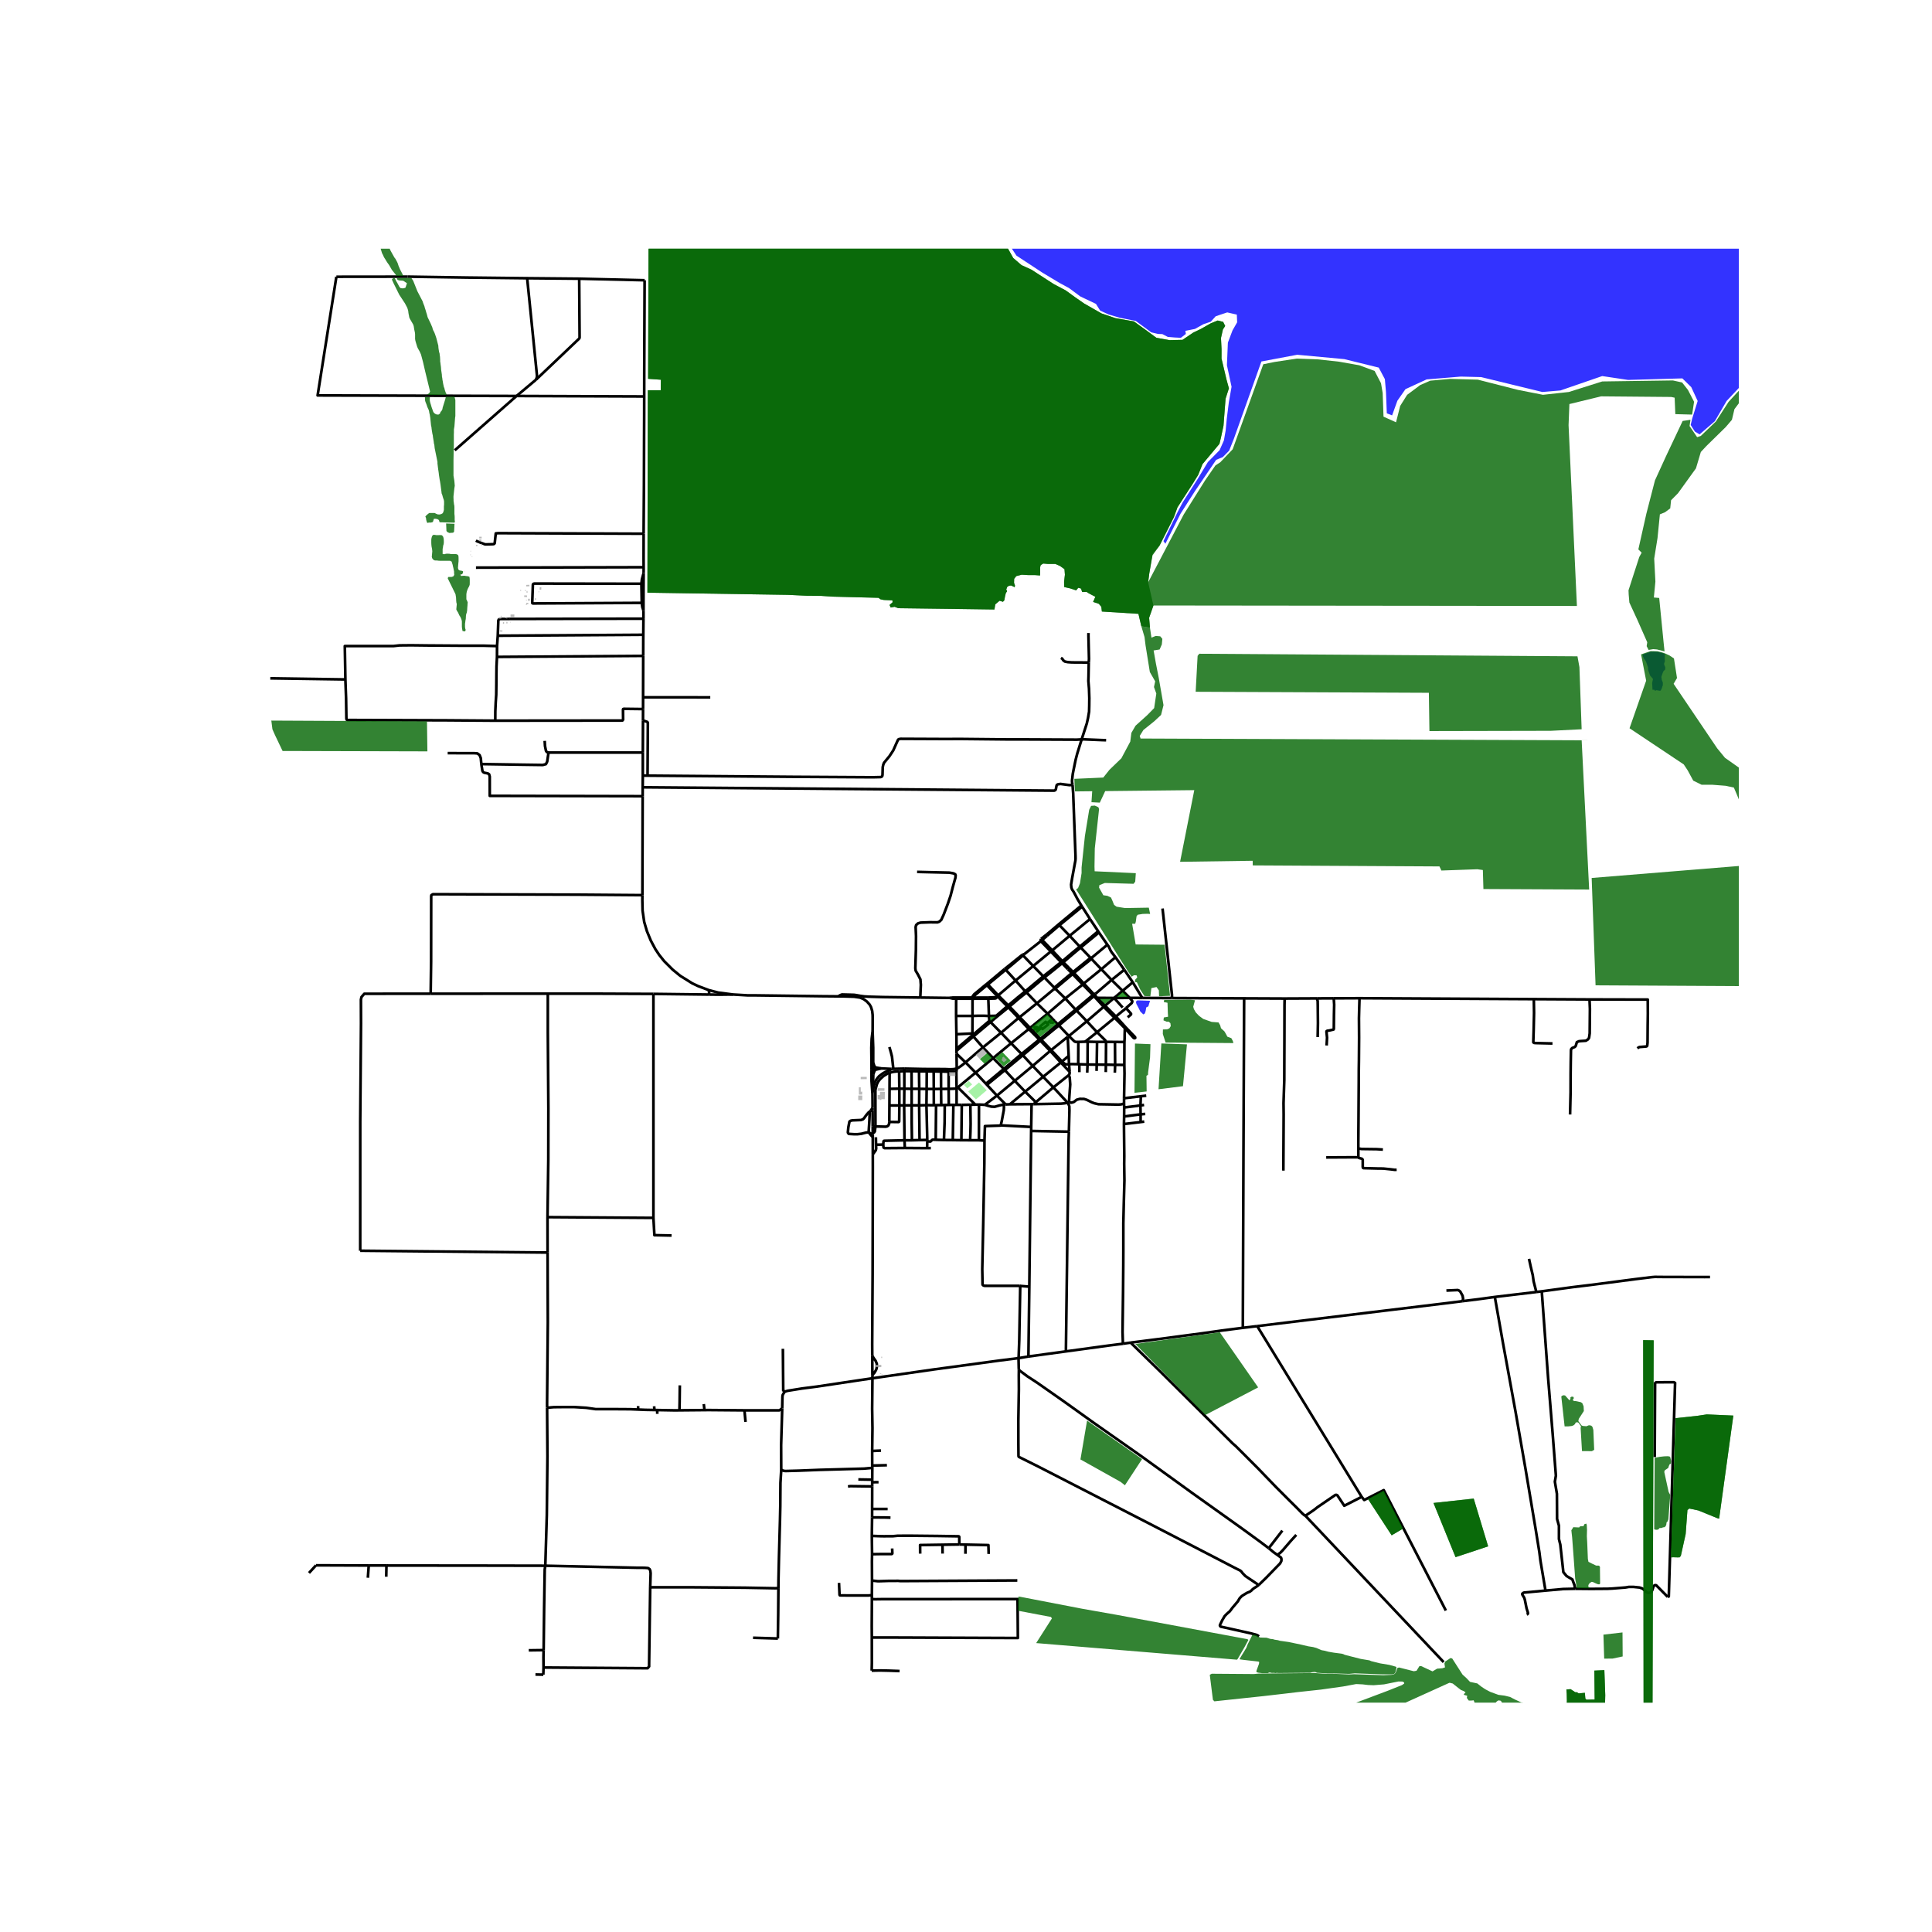 <svg xmlns="http://www.w3.org/2000/svg" width="960" height="960" viewBox="0 0 720 720"><defs><style>*{stroke-linejoin:round;stroke-linecap:butt}</style></defs><g id="figure_1"><path id="patch_1" d="M0 720h720V0H0z" style="fill:#fff"/><g id="axes_1"><path id="patch_2" d="M90 634.517h558V92.683H90z" style="fill:#fff"/><g id="LineCollection_1"><path d="m325.139 407.546.067-.66M325.183 412.853l-.018-2.71-.026-2.597M324.776 398.632l.018 4.272.246 3.435.099 1.207M325.26 423.82l-.006-.896M325.26 423.82l.01 6.385M324.02 422.195l.159.394 1.082 1.232M324.905 572.379l.095-6.885M324.905 572.379l.087 6.82M357.517 575.58l-.028-2.81-.063-.16-.15-.074-7.825-.12-10.891-.11-4.075.03-1.807.17-3.326.011-.714-.008-1.12-.028-2.613-.102M273.122 370.617l-5.493-.72-3.464-.9M239.401 333.595l-.02 1.909.09 3.88.61 4.212 1.007 3.416 1.455 3.533 1.708 3.2 1.437 2.156 1.87 2.338 3.072 3.068 2.875 2.355 4.456 2.785 2.21 1.045 3.994 1.506" clip-path="url(#p3d5735caf3)" style="fill:none;stroke:#000"/><path d="m264.244 370.641.016-.838-.095-.805M312.475 371.313l-6.058-.052-25.33-.32h-2.497l-5.468-.324M264.244 370.641l3.717.044 5.16-.068M312.475 371.313l1.69.014 4.138.123 2.19.32 1.366.58 1.186.88 1.06 1.16.504.946.43 1.426.163 1.442.018 1.211-.018 4.776" clip-path="url(#p3d5735caf3)" style="fill:none;stroke:#000"/><path d="m325.202 384.19-.354 2.945-.126 3.366.036 3.3.039 4.01M325.414 395.916l.003-5.408-.215-6.317M387.887 350.745l3.713 3.84M387.887 350.745l.496-.426M387.887 350.745l-6.175 4.84M387.945 349.933l-.117.36.06.452M399.89 362.24l-.49.41M399.89 362.24l-1.434-1.437M399.89 362.24l.328.352M406.447 356.998l-.553.38-6.004 4.863M400.218 362.592l5.992-4.814.566-.417M400.218 362.592l-.482.406M400.218 362.592l3.678 3.925M399.4 362.65l.336.348M399.4 362.65l-6.082 5.097-.343.387M399.4 362.65l-1.426-1.454M399.736 362.998l3.765 3.897M393.254 368.452l.391-.333 6.091-5.12M392.975 368.134l.279.318M392.975 368.134l-3.784-3.859M392.975 368.134l-.38.635M408.275 371.867l3.033 3.327M408.275 371.867l.602.004M408.275 371.867l-.613-.663M408.877 371.87l6.312.05M408.877 371.87l-.873-.976M408.877 371.87l2.936 2.907M411.308 375.194l4.067 4.102M411.308 375.194l.505-.417M411.308 375.194l-6.279 5.4M415.375 379.296l3.89 3.94M415.375 379.296l-6.535 5.375M415.375 379.296l.486-.481M419.462 382.798l-3.601-3.983M419.462 382.798l-.198.437M419.264 383.235l3.21 3.57.339.11.254-.11-.034-.283-3.57-3.724M325.483 397.826l-.069-1.91M325.483 397.826l-.686-.014M325.483 397.826l.751-.04M325.483 397.826l-.01.844M324.797 397.812l-.02.82M325.414 395.916l.265.904.119.346.177.295.259.325M328.425 398.165l-1.414-.227-.777-.152M356.543 398.197l-.063-5.488M336.992 398.24l7.254.147 7.882.029 1.863.073 1.232-.037.767-.123.553-.132M359.82 395.916l-.94.78-.687.525-.679.48-.482.292-.49.204M356.397 399.408l.035-.165.023-.106.012-.109.076-.83M328.425 398.165l3.754.185" clip-path="url(#p3d5735caf3)" style="fill:none;stroke:#000"/><path d="m326.223 398.656.788-.165 1.414-.326M324.776 398.632l.697.038M325.452 400.346l.184-.538.165-.445.08-.182.126-.2.216-.325M326.223 398.656l-.75.014M325.473 398.67l-.021 1.676M332.179 398.35l.742-.017M325.206 406.887l.108-.422.469-2.295.305-.942.51-.908.486-.646.53-.606.671-.517.727-.54.742-.422.877-.386.276-.11.585-.21.252-.132.435-.4M339.748 411.935l2.793-.001M339.748 411.935l-2.8.007M339.748 411.935l-.009-6.166M339.855 424.95l-.095-6.566-.012-6.45M342.495 399.232l2.879.029M342.495 399.232l-2.796-.03M342.495 399.232l.075 6.553M342.57 405.785l2.763.03M342.57 405.785l-2.83-.016M342.57 405.785l-.03 6.149M347.955 399.304l.038 6.535M347.955 399.304l2.73.015M347.955 399.304l-2.581-.043M345.258 411.862l2.753.014M345.258 411.862l-2.717.072M345.258 411.862l.075-6.046M345.258 411.862l.312 12.959M337.013 405.754l2.726.015M337.013 405.754l-1.862-.036M337.013 405.754l-.064 6.188M337.013 405.754l-.005-6.58M350.702 405.809l.07 6.03M350.702 405.809l-.016-6.49M350.702 405.809l2.832-.014M350.702 405.809l-2.71.03M345.333 405.816l.04-6.555M345.333 405.816l2.66.023M339.7 399.203l.04 6.566M339.7 399.203l-2.692-.03M353.589 411.767h1.706M353.589 411.767l-1.512.046M353.589 411.767l-.055-5.972M348.01 411.876l.837-.025M348.01 411.876l-.017-6.037M342.54 411.934l.15 12.936M350.772 411.838l1.305-.025M350.772 411.838l-1.925.013M356.397 399.408l.103 6.297M356.397 399.408l-2.871-.016M337.008 399.174l-.016-.933M337.008 399.174l-1.93.102M335.15 405.718l-3.647.071M335.15 405.718l.014 6.252M335.15 405.718l-.073-6.442M353.534 405.795l2.966-.09M353.534 405.795l-.008-6.403M350.686 399.319l2.84.073M335.164 411.97l1.785-.028M335.164 411.97l-3.701.013M331.423 418.104l3.393.047.194-.069.09-.124.064-5.988M356.495 411.745l-1.2.022M356.495 411.745l.005-6.04M356.495 411.745l1.93.007M336.949 411.942l.126 13.016M356.5 405.705l.46-.466M367.52 366.837l.268.313M367.52 366.837l-4.47 3.695-.506.671-.15.327-.055.227M367.52 366.837l.308-.225M375.746 374.683l-.358.322M375.746 374.683 372 370.937M375.746 374.683l.452.431M382.083 369.439l-2.9 2.355-3.437 2.89M356.465 391.602l.007-.752M356.465 391.602l.015 1.107M356.465 391.602l6.293-5.337M376.198 375.114l3.398-2.895 2.96-2.357M376.198 375.114l3.797 3.948M376.198 375.114l-.39.301M356.312 378.608l6.115-.002M356.312 378.608l.116 6.821M356.38 372.201l-.042.415-.012.558-.014 5.434M367.828 366.612l6.563-5.496M367.828 366.612l.34.276M403.896 366.517l6.531-5.314M403.896 366.517l-.395.378M403.896 366.517l3.724 4.008M415.695 356.728l-5.268 4.475M415.695 356.728l3.293 4.673M412.694 352.064l.521.722.656 1.428.402.649 1.422 1.865M362.758 386.265l6.37-5.379M362.758 386.265l-.263-.534M362.758 386.265l3.549 4.078M356.428 385.43l.044 5.42M356.428 385.43l5.95-.285M409.25 347.05l-6.854 5.728M409.25 347.05l.285.466M409.25 347.05l-3.032-4.54M395.8 358.98l2.174 2.216M395.8 358.98l.467-.371M389.19 364.275l3.133-2.472 3.478-2.822M395.8 358.98l-.37-.415M362.495 385.73l-.116-.585M362.495 385.73l-6.023 5.12M362.495 385.73l6.21-5.277M403.501 366.895l-6.5 5.197M403.501 366.895l3.791 3.89M396.267 358.609l-.348-.4M396.267 358.609l3.432-2.945 3.044-2.55M396.267 358.609l2.189 2.194M356.424 371.757l-.043.444M356.424 371.757h-1.406l-1.09.138M356.424 371.757h5.915M409.535 347.516l3.16 4.548M409.535 347.516l-6.792 5.598M379.995 379.062l-.42.315M379.995 379.062l6.431-5.162M379.995 379.062l3.867 4.012M371.397 371.741l.347-.43M371.397 371.741l-.79-.086-2.282.109M368.318 372.194l2.554-.082.345-.113.18-.258M383.862 383.074l1.001-.794M383.862 383.074l-.468.425M383.862 383.074l1.06 1.057M370.12 394.33l6.686-5.542M370.12 394.33l-6.537 5.418M370.12 394.33l-3.813-3.987M370.12 394.33l3.97 4.013M378.475 365.417l-6.474 5.52M378.475 365.417l6.566-5.42M378.475 365.417l3.608 4.022M378.475 365.417l-3.674-4.024M356.48 392.709l3.34 3.207M366.307 390.343l-6.487 5.573M366.307 390.343l6.76-5.458M391.748 391.33l-3.687-3.817M391.748 391.33l6.153-4.936M391.748 391.33l-.38.314M391.748 391.33l4.023 4.261M362.379 385.145l.048-6.54M369.128 380.886l3.94 4M369.128 380.886l-.424-.433M369.128 380.886l2.989-2.474 3.692-2.997M368.555 378.622l.15 1.831M362.427 378.606l1.99-.057h2.36l1.778.073M368.555 378.622l-.237-6.428" clip-path="url(#p3d5735caf3)" style="fill:none;stroke:#000"/><path d="m375.388 375.005-3.963 3.417-.245.094-.296.047-2.33.059M418.988 361.4l-4.73 3.805M418.988 361.4l3.151 4.657M388.061 387.513l-.372-.344M388.061 387.513l6.556-5.37M388.061 387.513l-.37.299M363.583 399.748l-6.622 5.491M363.583 399.748l3.897 4.184M363.583 399.748l-3.763-3.832M362.655 371.786l-.316-.03M362.655 371.786l.182-.386.166-.19.316-.328 4.47-3.732M362.655 371.786l5.67-.022M362.655 371.786l-.016.415M382.557 369.862l3.836-3.231M382.557 369.862l3.87 4.038M382.557 369.862l-.474-.423M368.318 372.194l.007-.43M368.318 372.194l-5.679.007M376.806 388.788l6.588-5.29M376.806 388.788l3.895 3.998M376.806 388.788l-3.738-3.903M362.324 372.201h.315M362.324 372.201l.103.455M362.324 372.201l.015-.444M356.38 372.201l.28-.022.483.022h5.18M371.54 408.306l3.26 3.289M371.54 408.306l-3.601-3.885M371.54 408.306l6.636-5.517M371.54 408.306l-4.51 3.417M405.03 380.595l-6.692 5.496M405.03 380.595l3.81 4.076M405.03 380.595l-3.811-3.984M394.617 382.142l6.602-5.531M394.617 382.142l3.721 3.95M394.617 382.142l-.416-.423M398.338 386.091l-.437.303M401.866 388.293l-.924-.007-.32-.08-.323-.205-1.96-1.91M394.201 381.719l-6.512 5.45M394.201 381.719l-1.15-1.19M394.201 381.719l6.624-5.483M391.368 391.644l-6.51 5.579M391.368 391.644l.745.784 3.223 3.539M391.368 391.644l-3.678-3.832M373.068 384.885l6.507-5.508M362.427 378.606v-5.95M374.486 398.81l-.395-.467M374.486 398.81l3.69 3.979M374.486 398.81l6.696-5.547M367.939 404.421l.395-.54.315-.298.435-.35 5.402-4.424M374.067 411.621l.733-.026M367.03 411.723l1.177.372 1.256.32 1.232.052 1.73-.489 1.642-.357M372.906 419.383l.091-.186.32-1.378.766-4.084.063-1.152-.079-.962M384.858 397.223l3.892 4.058M384.858 397.223l-3.676-3.96M384.858 397.223l-6.682 5.566M378.176 402.789l3.864 4.037M382.04 406.826l6.71-5.545M382.04 406.826l-5.696 4.715M382.04 406.826l3.988 3.929M387.69 387.812l-6.508 5.451M387.69 387.812l-.376-.395M381.182 393.263l-.48-.477M415.19 371.92l-.217.193-3.16 2.664M411.813 374.777l4.048 4.038M407.292 370.785l.37.419M407.292 370.785l-.447.388-.853.726M407.292 370.785l.328-.26M397.799 410.878l-5.242-5.655M397.799 410.878l.6-.03M385.162 411.488l10.236-.187 1.153-.11.577-.087.67-.226M398.344 421.737l.205-7.915-.047-1.53-.19-.517-.252-.43-.261-.467M382.083 369.439l3.845-3.21M386.426 373.9l6.168-5.131M386.426 373.9l3.981 3.877M406.218 342.51l-7.59 6.23M406.218 342.51l-2.946-4.636M391.6 354.584l3.83 3.981M391.6 354.584l-6.559 5.413M391.6 354.584l.523-.397M392.123 354.187l6.506-5.446M392.123 354.187l-3.344-3.483-.396-.385M392.123 354.187l3.796 4.021M390.407 377.777l6.595-5.685M390.407 377.777l-5.544 4.503M390.407 377.777l1.83 1.908M402.743 353.114l3.704 3.884M402.743 353.114l-.347-.336M422.14 366.057l-3.78 3.192M422.14 366.057l3.56 5.843M367.939 404.421l-.459-.489M400.825 376.236l.394.375M400.825 376.236l-3.823-4.144M400.825 376.236l5.167-4.337M405.34 388.21l-.046 8.5M405.34 388.21l3.5.076M405.34 388.21l-.93.003M414.258 365.205l-5.981 5.133M414.258 365.205l4.102 4.044M414.258 365.205l-3.83-4.002M415.513 388.299l.064 8.543M415.513 388.299l3.523.03M415.513 388.299l-3.317-.029M415.19 371.92l5.836-.044M415.19 371.92l3.17-2.671M415.19 371.92l3.204 3.557M419.036 388.33l-.032 8.534M419.264 383.235l-.086.503-.016.62-.04 1.187-.016 1.458-.07 1.326M381.254 356.05l3.787 3.947M381.254 356.05l-.237-.247M381.254 356.05l.458-.466M374.801 361.393l.759-.547 5.694-4.795M388.778 363.85l-2.85 2.38M388.778 363.85l.413.425M388.778 363.85l-3.737-3.853M395.43 358.565l-3.488 2.814-3.164 2.471M412.196 388.27l-.063 8.492M412.196 388.27l-3.356.016M408.84 384.67l3.024 2.982.135.204.197.414M374.09 398.343l-4.39 3.659-1.714 1.399-.506.531M389.19 364.275l-2.797 2.356M406.447 356.998l.329.363M406.447 356.998l.6-.24M415.466 399.75l.11-2.908M410.427 361.203l-3.651-3.842M402.396 352.778l-3.767-4.037M402.396 352.778l-3.033 2.493-3.444 2.937M397.002 372.092l-3.748-3.64M419.004 396.864l-3.427-.022M418.9 409.281l.167-9.225-.063-3.192M398.629 348.74l-3.807-3.934M394.504 344.506l.318.3M394.504 344.506l-3.513 2.982-1.042.852M394.504 344.506l8.484-7.048M402.072 396.601l3.222.11M402.246 399.567v-2.47l-.08-.204-.094-.292M401.866 388.293l-.047 7.638.04.255.213.415M398.392 396.6l.955-.05 2.725.051M401.866 388.293l2.543-.08M408.84 388.286l-.127 8.468M388.75 401.28l3.807 3.943M388.75 401.28l6.586-5.313M412.086 399.545l.047-2.783M412.694 352.064l-5.647 4.694M395.77 395.591l2.497-2.088M395.77 395.591l-.434.376M398.392 396.6l-.633.052-.52-.022-.482-.196-.986-.843M421.026 371.876l-2.666-2.627M425.7 371.9l-3.508-.016-1.166-.008M419.628 375.685l2.124-1.873.206-.452-.013-.316-.92-1.168M395.336 395.967l3.292 3.47M398.628 399.436l-.031.729-.253.466M392.557 405.223l.567-.437 5.22-4.155" clip-path="url(#p3d5735caf3)" style="fill:none;stroke:#000"/><path d="m398.4 410.849.04-.547.007-.634.395-5.53-.188-2.559-.31-.948M392.557 405.223l-6.53 5.532M398.392 396.6l.11 1.291.126 1.545M403.272 337.874l-.284-.416M403.272 337.874l-8.45 6.932M399.702 292.517l.238 3.15.872 23.339.012.997-.064.758-1.216 6.56-.379 2.339.095 1.057.253.75.528.772.292.519 1.184 2.23 1.47 2.47M425.7 371.9l11.062.048M397.901 386.394l.366 7.11M390.205 348.755l3.922-3.367.695-.582M389.949 348.34l-2.004 1.593M389.949 348.34l.256.415M398.392 396.6l-.125-3.097M356.96 405.24l6.51 6.419M363.47 411.659l1.365-.026M363.47 411.659l-1.838.034M364.835 411.633l1.098.045 1.097.045M386.028 410.755l-.866.733M418.901 411.25v-1.969M418.901 411.25l.048 1.48M398.4 410.849l.955.073.845-.256 1.034-.816 1.185-.327 1.54.014 1.066.343 1.935.954.948.343 1.472.34 7.443.132.957-.072.703-.189.418-.138M204.157 370.307l-43.654.023M243.51 370.394h-.65l-21.408-.087h-17.295" clip-path="url(#p3d5735caf3)" style="fill:none;stroke:#000"/><path d="m204.041 453.596.292-21.344.03-19.245-.206-28.163v-14.537M202.591 614.95l.022-.925.165-14.563.22-14.563.225-1.399M144.021 583.42l36.671.037 22.53.043M203.887 524.639l.13 18.064-.234 21.952-.56 18.845M242.314 591.544l.154-5.234-.112-.949-.268-.597-.58-.392-1.34-.103-2.905-.018-34.04-.751M395.92 358.208l-.49.357M375.388 375.005l.42.41M375.388 375.005l-3.644-3.695M375.809 375.415l3.766 3.962M401.219 376.61l5.192-4.34M379.575 379.377l3.82 4.122M383.394 383.499l3.92 3.918M387.689 387.17l-2.768-3.039M387.689 387.17l-.375.247M387.314 387.417l-6.613 5.369M380.701 392.786l-6.61 5.557M405.294 396.71l3.42.044M405.294 396.71l-.123 3.04M408.713 396.754l3.42.008M408.713 396.754l-.047 2.347M412.133 396.762l3.444.08M372 370.937l-.256.373M372 370.937l-3.832-4.049M371.744 371.31l-3.956-4.16M419.628 375.685l-.57.565-.755.57-2.442 1.995M408.84 384.67l-4.43 3.543M359.812 575.629l-2.295-.049M359.812 575.629l-.024 3.43M368.438 579.118v-.307l-.084-3-8.542-.182M324.925 594.522l-.012.466.016.86M324.905 610.26l-.031-4.328.055-10.084M324.905 610.26l5.925-.012 4.403.017 4.948.018 4.98.02 5.668.022 6.212.024 5.431.021 5.659.022 11.197.043-.036-4.778-.037-4.859-.037-4.876-11.16.007-5.514.003-5.462.004-6.21.004-5.794.004-4.96.003-4.458.003h-.645l-3.473-.01-3.04.014h-.115l-2.148.03-.663-.016-.647-.12M324.976 589.035l-.051 5.487M324.992 579.199l-.048 2.63.032 7.206M379.128 588.987l-43.516.23-.965-.083-.927.015-2.481.004-3.554.116h-.553l-.624-.066-1.532-.168M312.672 589.902l.197 4.441.056.12.086.091 2.23.023 8.359.012.407-.041.402-.037.516.01" clip-path="url(#p3d5735caf3)" style="fill:none;stroke:#000"/><path d="m324.858 622.594.055-2.95-.008-9.385M357.517 575.58l-6.283.094M351.234 575.674l.04 3.304M342.918 579l-.024-3.203 8.34-.123M325 565.494l.016-3.148M331.863 565.587l-1.83-.057-.889-.016-.861-.004-3.283-.016M325.016 562.346l5.78.004M325.04 553.945l-.009 4.823-.021 2.673.006.905M332.48 577.064l.074 1.84-.08.156-.18.084h-3.657l-3.645.055" clip-path="url(#p3d5735caf3)" style="fill:none;stroke:#000"/><path d="m335.259 622.747-4.166-.149-3.183-.066-3.052.062M325.047 552.393l.008-.962M325.047 552.393l-.008 1.552M327.409 552.36l-.885.007-1.477.026M325.031 540.734l3.295-.147M325.031 540.734l.016 5.436M325.134 513.643l-.11 11.338.118 7.228-.11 8.525M325.047 546.17l5.481-.131M325.047 546.17l.047.882M316.012 553.974l.856-.133 8.171.104M325.055 551.43l-5.183-.09M325.094 547.052l-.023 1.763-.016 2.616M325.134 513.643l-.015-1.248M292.478 518.626l1.042-.313 5.359-.863 5.575-.714 13.407-2.015 7.273-1.078M379.58 506.137l-6.982.874-24.852 3.377-22.612 3.255M291.5 524.873l.023-1.16.072-3.203.095-.64.408-.73.38-.514M291.76 502.66l.125 15.5.593.466" clip-path="url(#p3d5735caf3)" style="fill:none;stroke:#000"/><path d="m291.139 547.773.889.35.596.077.841-.012 4.277-.116 7.68-.302 16.577-.456 2.338-.212.757-.05M290.086 591.854l.02-2.731.19-8.686.379-13.756.112-5.315.063-8.74.289-4.853" clip-path="url(#p3d5735caf3)" style="fill:none;stroke:#000"/><path d="m291.5 524.873-.018.88-.38 12.825.037 9.195M277.433 525.595l.866.007h12.13l1.07-.73M237.786 525.294l-2.754-.116-6.003-.038h-7.044l-3.502-.5-4.502-.269h-3.876l-3.71.038-1.417.116-1.09.114M204.067 466.785l.09 25.976-.28 30.406.01 1.472M253.206 525.585l9.336-.084M244.922 525.487l6.491.115 1.793-.017M253.349 516.279l-.072 6.096-.07 3.21M237.786 525.294l.025-1.284M244.01 525.471l-3.476-.062-2.748-.115M244.922 525.487l-.912-.016M244.922 525.487l.023 1.417M243.772 524.076l.072.84.166.555M262.542 525.5l-.263-2.24M277.433 525.595l-13.306-.109-1.585.015M277.433 525.595l.407 4.313M472.822 576.973l1.946 1.6 1.276.892M469.074 590.693l2.697-2.612 3.582-3.694 1.713-1.756.466-.918.024-.707-.154-.528-1.358-1.013M483.077 572.007l-2.093 2.303-3.049 3.54-.806.817-1.085.798M469.074 590.693l-.434.339-.537.357-.778.495-.502.377-.465.49-.57.419-1.026.42-.68.396-1.31.827-.648.663-.284.383-.53.927-1.965 2.319-1.06 1.406-.516.433-.64.569-.738.775-.9 1.534-.585 1.192-.287.623.016.235.107.187.164.142.865.182 4.58 1.02 3.781.84 2.028.457M469.18 609.846l-.523-.406-.605-.24-1.892-.5M117.768 583.344l-2.626 2.858M137.42 583.414h-.573l-19.079-.07M202.473 624.097l.085-2.663M202.473 624.097l-2.924-.058M289.886 610.624l-9.25-.28M290.086 591.854l-.044 5.756-.03 4.015-.126 8.999M202.591 614.95l-.063 2.666.03 3.818" clip-path="url(#p3d5735caf3)" style="fill:none;stroke:#000"/><path d="m242.314 591.544-.08 5.326-.33 23.22v.958l-.567.654-38.78-.268M137.09 587.98l.33-4.566M137.42 583.414l6.601.007M144.021 583.42l-.083 4.18M197.05 615.024l5.541-.075M379.58 506.137l.078 3.691.048.601M472.822 576.973l-3.108-2.343-6.863-4.998-18.488-13.188-18.899-13.662-18.148-12.744-8.103-5.815-3.076-2.193-9.659-6.762-3.542-2.31-2.87-2.135-.36-.394" clip-path="url(#p3d5735caf3)" style="fill:none;stroke:#000"/><path d="m469.074 590.693-4.9-3.297-.53-.536-.535-.548-.527-.676-.42-.35-2.195-1.096-5.685-2.955-24.646-12.747-17.06-8.772-25.628-13.162-7.232-3.6-.103-.132-.053-.228-.043-4.804-.012-8.24.197-11.729-.028-5.25.032-2.142M379.58 506.137l3.68-.605M379.939 479.197l.194.135.074.204-.359 19.802-.205 5.823-.063.976M463.167 494.842l5.358-.633M421.345 500.355l10.287-1.308 16.439-2.171 7.116-1.01 7.98-1.024M463.652 372.065l-.25 57.679-.235 65.098M572.549 481.489l-.333.04-15.136 1.807M545.088 484.896l5.97-.736 6.022-.824M575.956 592.768l-1.877-11.125-.402-3.18-1.358-8.408-3.808-22.653-3.673-21.055-1.965-10.766-2.72-14.85-3.073-17.395M405.752 246.896l-.095 5.08-.055 1.8.237 2.894.118 3.506-.032 2.799-.055 2.23-.394 2.355-.459 2.07-1.92 5.928M399.702 292.517l-.181-1.108v-.648l.095-.78.165-1.487.231-1.219.86-4.19.6-2.288 1.625-5.239" clip-path="url(#p3d5735caf3)" style="fill:none;stroke:#000"/><path d="m241.326 289.059 54.524.433 29.434.168 2.922-.066.411-.16.197-.284.071-.409.087-2.85.198-.918.292-.721 2.038-2.479 1.39-2.128 1.674-3.732.158-.277.252-.182.671-.117 15.756.066 6.982-.014 16.221.16 7.629.014 19.033.088 1.831-.093M412.22 275.855l-1.335-.037-3.957-.16-2.163-.087-.774-.044-.894.031M405.657 235.91l-.031.803.023 1.005.182 7.844-.08 1.334M395.382 245.204l.458.241.403.634.616.467 1.074.211 1.548.102 6.27.037M239.66 259.864l.045-15.436M239.647 264.242l.003-.73.01-3.648M264.696 259.89l-9.596-.016-15.44-.01M241.326 289.059l-1.769-.021M239.626 268.492l1.574.526.194.214.04.413-.108 19.414M239.557 289.038l-.043 4.358M239.557 289.038l.011-8.574M239.514 293.396l153.341 1.25.411-.157.221-.35.23-1.221.141-.408.442-.234.924-.123 3.35.437 1.128-.073M239.514 293.396l-.014 3.318M364.835 411.633l-.024 13.31M364.811 424.943l-3.285-.015M364.811 424.943l2.077.124M361.526 424.928l-3.246-.014M361.632 411.693l.083 7.114-.063 3.039-.126 3.082M361.632 411.693l-3.207.06M358.425 411.752l-.145 13.162M358.28 424.914l-3.199-.044M355.081 424.87l.214-13.103M355.081 424.87l-3.3-.029M351.78 424.841l.253-6.719.044-6.31M351.78 424.841l-3.064-.073M348.716 424.768l.131-12.917M345.569 425.315l.687.083.45.022.217-.116.253-.303.229-.214.3-.074 1.011.055M345.57 424.82l-.001.495M345.57 424.82l-2.88.05M342.69 424.87l-2.835.08M339.855 424.95l-2.78.008M337.075 424.958l.126 2.864M329.154 426.56l.103-1.172.118-.212.197-.05 7.503-.168M372.906 419.383l-.166.09-5.678.193-.174 5.4M379.939 479.197l-4.363-.007-8.731-.007-.26-.092-.242-.12-.178-.222-.106-5.757.387-18.188.39-21.236.052-8.501M336.992 398.24l-4.07.093M325.206 406.887l.021-.425.154-3.584.07-2.532M472.822 576.973l5.069-6.566M538.006 619.418l-51.589-54.61M421.345 500.355l-2.866.412M486.417 564.809l-.272-.099-.818-.703-2.16-2.211-2.422-2.392-5.223-5.23-6.661-6.91-3.333-3.338-2.306-2.317-2.7-2.682-1.17-1.027-9.976-9.896-17.207-17.101-10.824-10.548M507.462 557.838l-6.494 3.31-2.555-3.87-.363-.193-.375.029-2.76 1.887-3.989 2.726-.635.52-1.043.766-2.491 1.68-.34.116M507.462 557.838l-38.937-63.63M538.835 600.205l-23.15-44.876-7.274 3.676-.949-1.167M545.088 484.896l-6.192.78-23.558 2.852-27.515 3.334-19.298 2.347M574.57 481.245l2.358 32.203 1.706 20.916 1.2 15.55-.378 2.272.758 4.489.063 9.412.695 2.506v4.987l.505 2.04 1.138 10.271 1.2 1.457 2.164 1.267.386 1.09.357.915.304 1.46M621.494 595.11l-4.278-4.33-.26-.04-.364.055-.348.324-.45 1.391-.332.693-.564.335-.62.08-.582-.182-.785-.771-.855-.687-1.05-.357-2.24-.221-1.695-.008-1.287.215-4.916.394-1.773.087-6.152.04-5.917-.049" clip-path="url(#p3d5735caf3)" style="fill:none;stroke:#000"/><path d="m575.956 592.768 6.544-.587 4.526-.102M616.664 543.017l.138-27.575.386-.305 6.596-.026.47.255-2.346 79.59-.414.153M240.228 104.438l-24.378-.572M240.074 147.746l.014-8.807.09-22.377.05-12.124M196.456 103.687l19.394.179M151.978 103.103h.217l21.822.331 22.439.253M199.756 141.493l.346-.97.01-.615-3.656-36.22M199.756 141.493l-7.249 6.077" clip-path="url(#p3d5735caf3)" style="fill:none;stroke:#000"/><path d="m215.85 103.866.146 21.717-.021.369-.2.292-16.02 15.25M169.471 167.816l23.036-20.246M192.507 147.57l47.567.176M125.359 103.135l-6.994 44.228 74.142.207M239.863 198.898l.003-1.826.108-16.238.054-17.598.036-8.576.01-6.914M125.359 103.135l26.619-.032M204.067 466.785l-69.827-.673M204.041 453.596l.023 12.252.003.937M160.503 370.33l-24.736.013-1.058 1.224-.205.962.03 8.892-.283 36.439-.01 48.252M239.5 296.714l-.099 36.881M179.378 284.747l.402 2.53.277.452.395.24 1.342.262.49.328.229.846.008 7.19 56.979.119M239.568 280.464l.058-11.972M239.568 280.464l-35.144-.007M185.21 244.806l54.495-.378M185.21 244.806l.023-4.03M184.574 268.573l.005-1.165.013-2.369.152-3.344.183-2.775.05-4.115.021-3.275.037-3.202.175-3.522M239.739 236.56l-.016 1.777-.018 6.09M239.797 230.563l.002-2.992M239.739 236.56l.037-4.243.02-1.754" clip-path="url(#p3d5735caf3)" style="fill:none;stroke:#000"/><path d="m185.504 236.911.208-5.647.163-.392.542-.207 53.38-.102M177.375 211.537l62.489-.15M239.857 213.547l.01-1.597-.003-.563M239.863 198.898l-.015 8.971.016 3.518M177.356 201.446l.537.328.434.139.696.298.844.314.914.342 1.314-.013 1.7-.059.324-.068.243-.276.4-3.677.92-.079 54.181.203M185.504 236.911l-.27 3.865M185.504 236.911l54.235-.35M128.717 253.205l-.215-12.428h18.051l2.356-.26 4.359-.04 6.228.072 12.826.087h7.96l4.951.14M128.717 253.205l.259 7.08.11 7.435.08.452.41.146 36.986.126 18.012.13M239.647 264.242l-7.163-.085-.248.08-.068.212.045 3.745-.246.313-.386.02-47.007.046M239.647 264.242l-.021 4.25M128.717 253.205l-27.986-.408M179.378 284.747l15.336.233 7.566.103 1.185-.321.458-.948.501-3.357M202.99 276.096l.114 1.916.361 1.793.31.462.65.19M568.978 601.702l.232-.12.182-.194.044-.189-.048-.288-.481-1.537-.656-3.264-.237-.714-.521-.845-.205-.386.04-.262.354-.285.299-.12 7.975-.73M539.033 480.95l4.262-.186.45.19.482.408.837 1.53.19 1.056-.166.948M574.57 481.245l-2.021.244M637.27 475.918l-2.129.002-16.86-.042-1.46-.029-1.28.102-6.219.763-16.845 2.19-6.421.778-11.487 1.563M204.041 453.596l39.469.268M243.51 453.864v-83.47M250.275 460.443l-6.402-.135-.363-6.444M243.51 370.394l20.734.247M353.928 371.895l-10.962-.139M353.928 371.895l1.12.258 1.333.048M418.9 409.281l6.264-.73M427.175 408.317l-2.01.235M418.949 412.73l-.024 3.351M418.949 412.73l6.065-.759M426.372 411.782l-1.358.19M418.925 416.081l-.063 2.813M418.925 416.081l6.144-.801M426.807 415.127l-1.738.153M418.862 418.894l6.215-.736M418.48 500.767l-.14-4.365.19-15.317.079-9.328.024-5.611v-10.275l.17-7.21.233-8.75-.087-6.223.037-2.855-.124-11.939M425.164 408.552l-.15 3.42M425.014 411.971l.055 3.309M425.07 415.28l.007 2.878M425.077 418.158l1.359-.175M331.463 411.983l-.04 6.121M331.463 411.983l.04-6.194M331.579 399.808l-.048.339-.028 5.642M331.579 399.808l.702-.226.743-.16.987-.102.68-.073.386.029" clip-path="url(#p3d5735caf3)" style="fill:none;stroke:#000"/><path d="m326.256 419.791-.022-13.59.188-.751.376-1.388.5-1.026.687-.86.6-.568.719-.641.814-.489.718-.43.743-.24M325.25 422.341l-.018-2.543M325.25 422.341l.004.583M326.256 419.791l-.222 1.814-.229.38-.555.356M337.201 427.822l8.3.058M329.154 426.56l.094 1.021.12.175.3.124 7.533-.058M345.502 427.88l.067-2.565M345.502 427.88l1.398-.029M329.154 426.56l-2.677.044M160.503 370.33l.158-11.955.03-24.444.096-.365.584-.32 53.625.16 22.357.172 2.048.017M390.202 381.354l.857-.709M387.888 382.83l-.248-.294 2.044-1.724.518.542M388.071 383.047l.431.435 2.136-1.686-.436-.442M388.071 383.047l-.183-.217M388.071 383.047l-1.12.907M386.12 384.626l.83-.672M392.236 379.685l-.34.267-.837.693" clip-path="url(#p3d5735caf3)" style="fill:none;stroke:#000"/><path d="m393.051 380.53-.238.203-.512.42-.18-.14-.222-.01-.192.064-.099.075-.55-.497M384.863 382.28l.257.221.523.29.431-.016.309.005.92.5.585-.45M384.921 384.131l.395-.371.338-.269.308.07.245.01.198-.059.546.442M393.051 380.53l-.815-.845M376.344 411.541l8.097-.058M374.8 411.595l.989-.035.555-.019M385.162 411.488l-.721-.005M383.26 505.532l13.97-1.909M383.26 505.532l.336-26.028M379.939 479.197l3.657.307M383.596 479.504l.682-58.027M384.295 419.977l-.017 1.5M384.295 419.977l.146-8.494M384.295 419.977l-11.389-.594M384.278 421.477l14.066.26M397.23 503.623l1.007-78.676.107-3.21M463.652 372.065l15.09.065M463.652 372.065l-26.89-.117M433.241 338.577l3.52 32.167v1.204M326.256 419.791l3.79.094.545-.116.435-.299.292-.51.105-.856M397.23 503.623l15.835-2.164 5.062-.641.352-.051M569.823 469.141l.616 2.82.766 3.22.332 2.355 1.012 3.953M166.836 280.666l10.03.028 1.027.073.837.628.442 1.122.206 2.23M239.857 213.547l-.024 3.94-.02 3.352-.013 3.773-.001 2.96M239.162 224.67l.205 1.546.432 1.355M239.162 224.67l-.127-7.128M239.035 217.542l-39.945-.066-.36.126-.138.268-.24 6.613.02.275.197.131 40.593-.218M239.857 213.547l-.632 2.332-.19 1.663M326.256 419.791l-1.024.007M420.244 379.118l1.193-1 .094-.174-.031-.175-1.872-2.084M387.945 349.933l.438.386M388.383 350.319l1.822-1.564M381.017 355.803l-6.626 5.313M381.017 355.803l.695-.219M374.39 361.116l.411.277M374.801 361.393l-6.633 5.495M368.168 366.888l-.38.262M405.992 371.9l.419.37M406.41 372.27l.763-.637.49-.43M408.277 370.338l-.657.187M408.277 370.338l-.273.556M408.004 370.894l-.225-.2-.159-.17M408.004 370.894l-.342.31M326.414 423.82l.063 2.784M326.477 426.604l.047 1.458-.142.598-.427.597-.685.948M325.067 505.274l-.028-4.332.159-26.11.047-20.068.031-20.027-.006-4.532M325.232 419.798l-.042-6.055M362.64 372.2l-.213.456M407.047 356.758l-.271.603M332.921 398.333l-.506-4.574-.394-1.552-.569-2.004M342.966 371.756l-13.788-.174-5.466-.153-1.603-.095-1.43-.197-1.768-.313-.648-.088-4.375-.117-.284.052-.632.276-.497.366M386.393 366.631l-.465-.401M592.37 372.459l21.702.05.032 5.238-.063 4.446-.047 6.413-.127 1.1-.127.198-.267.094-2.504.205-.395.196-.363.292M592.37 372.459l.142 3.496-.079 9.153-.237 1.662-.41.583-.775.495-1.832.117-.757.073-.775.35-.11.379-.316 1.05-.364.364-.915.364-.38.38-.11.407-.08 4.533-.046 4.17-.016 7.053-.19 8.25M592.37 372.459l-20.755-.11M571.615 372.348l.08 5.166-.143 6.414-.126 4.081v.437l.252.219.711.058 6.176.146M571.615 372.348l-64.965-.345M506.215 428.004l1.225.19 5.623.072 2.306.146M506.248 431.29l-.024-.553-.01-2.733M506.65 372.003l-.126 4.2-.079 3.28.047 7.243-.063 8.57-.047 3.397-.016 4.664-.047 6.836-.048 7.813-.063 7.885.007 2.113M506.248 431.29l-4.194.008-7.818.043M506.248 431.29l.11.197.419.139.68.175.228.131.166.291.008.787v1.844l.079.372.19.102.6.022 4.628.116 2.163.022 2.701.277 1.603.197.672-.03M506.65 372.003l-9.603.044M478.741 372.13l-.047 2.47-.016 6.048-.016 7.127-.032 8.28-.016 6.457-.142 4.373-.142 4.212.047 4.212-.11 20.944M478.741 372.13l12.068-.055M392.594 368.769l.66-.317M342.966 371.756l.206-4.751-.158-2.012-.9-1.778-.869-1.458-.126-.918.205-6.836.047-5.19-.142-3.323.174-.744.71-.64.948-.278 3.475-.131 2.812.03.695-.248.742-.671.916-2.012 1.548-4.052.995-2.93.853-3.309.964-3.425.079-.875-.142-.379-.648-.35-1.548-.277-4.012-.087-8.024-.19M324.077 414.273l.41-.385M323.712 422.057l.292-4.634.088-2.143-.015-1.007" clip-path="url(#p3d5735caf3)" style="fill:none;stroke:#000"/><path d="m323.712 422.057-.347-.022-.537.022-1.816.466-1.438.161h-1.358l-1.88-.116-.284-.307-.08-.291.174-1.822.411-2.157.427-.321.679-.146 3.215-.13.781-.292.419-.474.37-.532.633-.831.608-.692.388-.3M325.19 413.743l-.007-.89M325.19 413.743l-.703.145M324.487 413.888l.696-1.035M323.712 422.057l.308.138M325.254 422.924l-.823-.59-.41-.139M397.974 361.196l.482-.393M497.047 372.047l.158 2.348-.079 3.833-.047 5.175-.08.248-.236.072-1.311.3-.822.116-.229.124-.07.219.22 2.215-.157 2.93M497.047 372.047l-6.238.028M490.809 372.075l.252 1.008.031 1.764.063 6.457-.094 5.189M290.086 591.854l-1.245.04-11.17-.206-21.242-.164h-7.35l-6.765.02M325.12 512.395l-.014-1.055-.04-6.066M325.12 512.395l.734-.783.558-.938.268-.66.123-.927-.044-.845-.403-1.041-.67-.959-.335-.515-.284-.453" clip-path="url(#p3d5735caf3)" style="fill:none;stroke:#000"/></g><g id="PatchCollection_1"><path d="m398.4 107.357-3.454-1.87-6.433-3.849-9.709-6.379-2.323-3.519-2.978-3.464-4.706-3.024-4.527-1.155-2.204-1.65-2.8-3.849-13.37-11.614-9.923-3.321-12.46-5.486-4.686-3.71-.494-.932 8.277-7.691 2.189-2.076 1.442-1.314 2.915-2.682 8.68-7.698 21.945-19.603 52.262-46.716 1.502 1.45 1.186.283 1.22-.345 3.059-2.643 2.566-2.05 3.526-1.328 1.727-.001 3.622 2.12 4.156.588 5.54 2.09 18.823.825 7.684.715 4.348 1.43 18.048.605 7.357 1.762 7.118 2.382 26.506 3.94 13.939 1.98 9.053.66 6.254-1.98 5.957-5.39 3.574-11.714 3.574-7.48 4.22-6.15 4.603-4.428 2.61-3.528 4.62-3.13 4.79-1.705 4.55-2.503 3.186-1.905 1.302-3.413 1.254-1.335 1.708-.076 2.14.19 3.579-1.847.927-1.466.353-2.261 4.734-2.682 5.408-5.319 2.824-2.922 1.82-1.526 2.01.01-1.436 1.824-1.916 2.341-2.874 3.574-6.347 10.003-18.273 15.495-7.684 5.885-1.37 3.905-1.55 4.62-2.203 6.214 1.37 5.775 1.25 4.675 3.039 5.884 4.408 4.015 13.76 6.159L623.2-9.168l11.734 2.034 13.522 1.265 8.28-2.09h5.48l10.602 3.245 12.628 1.925 17.393-1.98 10.066-5.609 3.217-.935 5.956 2.64 10.781-.275 6.97-1.485 3.99-2.035v-6.654l2.74-5.115 3.575-2.475 4.526 1.045 4.945.055 5.68 2.612-.796 5.748.536 3.41 5.48.879 11.794-1.155 13.045-4.18 15.367-3.464-.178-4.62-2.204-3.74-3.872-3.409 1.262-2.536 3.206-2.469 6.194.715 2.86 1.265.119 3.685 2.68 3.244 6.552-1.154 10.364-4.84 5.957-2.145 7.029-.55 6.254-2.42 1.787-5.61 2.621-1.43 3.574 1.266 3.157-1.98 5.301.44 6.135 2.694 2.621 2.586-.238 3.3-1.072.989-2.74 3.685-1.251 5.115.834 2.75 7.088.605 28.122-.408 14.557 4.8 5.45 5.635 7.12-.336 5.595 3.556 2.397 8.386 13.806-4.764 3.487-4.158 3.706-12.948 5.45-10.6 7.629-5.098 6.466-5.702 8.283-5.367 2.543-5.099 4.214-3.555-1.816-4.63 1.235-9.727 3.997-3.556 3.342-2.348-3.924 6.44-1.526 6.71 2.47 3.958 2.69 2.213.58 3.087-3.196 5.3-6.608 5.403-10.54 10.563-7.193 5.568-4.142 6.44-1.526 11.136 6.467 5.232 2.907 6.172 4.504.604 2.325-4.629 4.796-.47 4.577 2.617 3.89-1.233 6.065-2.8 52.566 20.532 85.195 41.794 3.705 3.89 5.159 2.616 4.65-2.28 4.505 1.409 9.3 4.963 19.909 6.104 6.975-.738 10.899-7.378 5.013-3.623 4.069-8.854 7.63-2.482 6.756-.805 2.907 1.141.145 4.897-.8 3.555-7.628 1.006-7.63 4.83-4.286 9.591-3.343 5.903.146 2.952 5.013 4.493 5.474 3.542 15.525 6.72 4.795 6.507 5.377 6.708 6.394-1.208 4.505-5.768 2.47-2.683 6.612 2.012 10.027 1.744 8.283-.939 7.556-1.744 3.56 1.073.219 7.445 3.415 2.08 10.317-.47 14.055-1.88-2.139 7.045 5.159 4.83 17.656 2.548 9.446 2.884 9.3-2.08 22.67-.871 9.663-7.043 4.868.201 11.626-2.817-.654-15.695 5.159-1.878 3.705 2.482 5.74 6.841 8.21.201 10.897-3.18 9.157-7.484-.871-6.506-3.851-.47-.727-9.592.218-4.293-3.197-3.086-8.5-2.146-1.309-6.64 2.325-5.098 4.578-2.08 6.975-.872 2.47-2.28 1.454-3.757-4.65-5.701-3.924-2.147-.582-5.098-1.307-7.983 3.762-4.091 10.333-4.562-.217-8.855-.8-7.312 1.89-1.073 1.452 6.775 3.779 4.83 1.526 7.379 10.342 6.55.484 14.714-.945 6.239 4.069 8.05 2.543 5.5 4.578 3.085 5.013.939 17.22-7.58 18.593-11.348 3.35-3.14 6.612-10.263 4.941-1.275 4.304 1.613 55.598-17.733 28.233-18.427 9.01-.201 14.895-11.069 49.961-31.902 8.601-7.209 1.963-14.29-9.553-13.969-20.218-19.602-.092-5.072 21.32 13.473 18.933 18.864 9.445.202 10.037-8.799 33.359-14 41.446-19.602 25.272-33.605 6.557-6.083-1.257-3.622-.789-.619 2.399-6.998 10.918-6.242 2.661 2.527-.15 1.022v.975l.955 1.765 1.257 2.284 9.506 4.357 11.065 1.115 7.326 1.591 22.833-6.789 14.226-1.51 7.653-2.293 3.91.334 2.986.656.96.144 1.233-.355 1.306.144 2.13-.26 3.935-.881 4.23-1.769.61-.32 1.798-.117.749.437 2.643-1.79 10.02-7.539 1.195-.038 1.923-.982.734-.093 1.265-.935 1.797-.701 2.353-.7 4.858-2.226 8.92-1.156 1.76.203 3.113-1.52 1.24-.326 1.088.257 1.265.794.282-.327.427-1.839 3.078-1.462 3.608 1.593 6.828 5.912 7.468 2.102 11.239 6.076 65.707 29.871 24.235 7.562 10.555-6.151 2.347-1.183 3.414.132 6.188 2.496 2.632-4.27 4.19-3.253 9.608-13.692 16.605-14.958 3.228-2.42 7.752 6.826-3.921 5.026-2.012 9.475-5.158 4.713-10.332 8.291-6.042 10.746-3.213 6.252-.502 3.715-2.314 1.58-.1 2.878 2.313 1.858.603 2.137 2.917.835 3.625-.317 1.908-3.12.603-4.365.402-1.207 4.93-6.873 2.615-.558 1.106 3.065-1.81 5.388-2.917 3.157-3.521 3.902-.603 1.857 2.313 3.901.302 6.502 3.822 2.694 4.627.371 6.54 3.68 14.191 8.095 10.592-.03 6.409 2.38 4.678 7.174 5.03.883 3.01 2.837-.204 3.294 31.348 18.47 14.622 2.868 15.117 1.27-4.864 10.17.327 4.465 10.54 9.614 13.544 33.98 6.064 16.798-6.396 1.142-9.362-4.108-6.864 1.565 2.405 8.868 3.2 4.008 13.335 10.626 19.75 5.734 13.543 8.501 17.945 14.268 54.544 52.05 46.5 14.93h53.577l38.413-5.598 95.023-21.463 34.217-12.801.542-4.153-4.04-11.827 1.29-.314-.506-1.57 2.183-1.145 4.67 1.689 4.04 1.107.453 2.074.357 4.12 3.245 7.522 6.115 2.234 44.479-12.132 31.337-30.796 27.294-4.666 30.327-12.132 23.25 7.466 50.544-8.4 37.402-16.799 14.153-45.73 12.13-3.734-1.01 42.932 41.446 19.599 57.62 8.399 21.058-9.899 13.312-5.967 21.229-10.266 5.054 15.866.164-.471-9.262 26.602 3.032 19.597 67.73 20.531 59.641 21.463 25.273 7.465 28.304 16.797 37.403 24.26 65.707 11.198 93.001.933 85.925-6.532 83.903-6.531 99.067-16.796 90.98-25.196 24.586-9.114 26.535 5.599 13.963-8.165 9.72 1.008 5.886-5.557-2.906-13.823.568-5.657 1.77-.408v3.615l5.686 16.448 5.022 3.95.149-.027 25.881 8.267 7.582 2.186 4.138 6.124 12.942 7.685 6.77 5.962 4.96.496 7.392 2.391 1.643.088 2.053-3.966 1.011 1.4.474 6.181 7.005 4.695 7.106 5.149 2.505 5.728 3.886 6.007 8.245 7.348.853 4.665 3.412 4.229 6.95.378 6.223 1.838-.6 3.09-7.867 4.316 3.213 5.76 9.423 12.463 12.131 12.13 6.065 8.543 9.215 17.218 8.175 9.004-.11 13.926-1.8 11.167 1.8 14.577-5.577 15.97-.561 12.91 1.242 8.613 2.928 11.648 2.63 6.173 1.77 6.375 2.623 3.411.758 4.606-2.149 5.773 1.928 11.903-1.242 7.207.01 3.452 2.559 6.24 4.517 4.75 2.053 2.624-3.633 3.82-4.359-2.159-1.106 1.487.578 7.873 2.888 7.243.23 4.065 3.412 5.655 5.402 3.324 3.095 4.051-5.527 2.711-.19 1.37 4.33 9.474.651 1.182 1.495 2.286 8.277 2.04 2.432.292.979 1.282.316 2.828-.916 1.283-1.422.262-2.716-.816-3.634-2.624-4.39-2.273-4.518-4.752-3.696-5.305-3.253-4.197-1.612.729.19 2.652 3.159 4.839 5.465 7.637 6.733 4.728 6.651 1.614 7.94-1.066 15.41-9.64 9.852-8.707 1.589-2.582-5.813-3.032.285-2.302-.727-1.75 2.906.904.506-.087.031-1.282.632-.205 2.843 1.196 3.286-1.02 3.633-6.647 4.011-6.005 9.278-8.175 8.96-10.522 4.602-11.998 1.421-6.734-.663-6.21.844-3.848.031-9.283 3.927-4.826 4.896-3.003 5.687-2.857 7.861-2.568 3.605-1.309 9.51-1.574 5.171-2.672 7.527-5.666 11.03-5.558 5.84-1.468 4.877-1.588 10.917-4.01 10.793-2.325 6.818.971 10.505-1.415 4.233-2.39.821-3.848-1.137-3.79 1.895-2.624 4.676-1.4 2.78 2.8 11.246-2.916.695 1.865-7.14 2.508-1.58 2.332 3.286 1.283-.442 3.323 6.724-1.19 12.524-2.748 6.613 2.992-1.852 3.104.906 1.557 14.2-2.082 10.661-3.016 28.937-10.379 26.935-10.397 19.89-8.452 11.49-5.29 7.573-5.29 14.208-16.548 7.267-10.515-.238-9.349-2.328-20.313-2.014-13.62-2.837-12.204-4.143-13.854-10.726-38.018-7.164-20.738-1.636-29.17-.69-32.305-3.558-16.341-2.947-13.856-13.473-17.63-5.546-11.098 2.777-7.432 2.183.279 2.534 10.013 3.02-6-4.12-14.432 11.153-2.486-.248-11.41-2.86-13.709 4.188-5.57 2.296 11.702.283 4.406.691-.956 1.971-6.328.106-3.598-.825-11.17 2.054-6.153 1.79-6.165 1.424.114.231 7.002 3.354-2.03 2.993 10.92-2.927 12.33-1.037 9.102 1.265.355 2.323-9.21 1.09-7.475 3.003-13.541.782-4.469-3.127-1.28-2.153-3.593-1.918.96-.458-3.483-1.7-1.197-4.258-2.46-9.526 17.275-3.12-1.614 11.158-23.587-1.197-1.051-5.22 2.61-2.609 1.577-2.903 1.685 1.585 5.108-3.841 4.729-2.379-12.5 6.403-4.637 2.34-3.527 1.64-1.223.821-4.732 2.289-1.316 2.395.497 2.16 1.148-2.843 9.482 1.939 1.017 3.892-9.539 3.905-11.44-7.013-2.08-6.22 6.25-1.86 6.476-3.738 6.332-7.94 4.928-5.121-5.743 5.122-7.095.183 5.237 3.856-2.985 3.989-3.68 2.789-5.605 1.492-2.87 4.399-1.878-3.06-4.13-5.068-5.726-1.18-1.74.744-1.518 2.009.945 3.151 1.869 4.863 3.034 4.218-8.234 4.659-4.267 5.33-5.896 1.811-1.143.97-2.697-2.653-.488 1.924-3.753 3.608-.96.902.537-.15.797-.864 1.853-.603 1.876-1.769 3.881-2.585 2.018-7.285 8.16-3.196 5.586-2.096 4.054-.274 2.391 1.473 2.157 8.765-3.043 4.413-8.4 5.809-6.767-.51 3.852-6.038 15.033 1.597.444 1.977-1.306 11.619-24.82 10.04-18.811 3.706 3.25 2.82 2.957-7.257 13.641-5.742 13.64-7.028 14.94-10.085 18.7-1.072 5.559.6 2.546 2.118.679 1.52-2.468 3.037-10.508 4.429-10.451 7.846-17.751 7.142-14.26 9.353-13.444 6.005-14.059h-3.292l-.366 5.237-3.11-.169-3.293-9.121-4.574 4.392-4.39-3.717-15.001-.338-2.561-9.629 1.83-1.858 4.572 5.068 4.391-2.027 6.586 6.757 2.744-4.392 3.659 4.899-.27-4.03 6.069-4.348 1.805-.48-.864-2.419 5.441-10.918 7.34-14.126-6.299 32.29 3.204-6.386 7.227-34.598 2.068-19.79-.236-.337-.033-.253-.095-.281.287-.554-.015-1.11-.118-.19.015-.357.231-.283 20.08 1.871 3.74-.77 1.28-7.433.731-11.15 12.02-17.754 5.31-8.406 5.37-8.811-.53-3.824-2.628-1.37-3.896-1.318 16.551-36.904 26.958-42.024 9.415-9.765 1.074-2.567 1.327-5.603 7.676-9.22-.316-.876-1.2-.291-.095-.555 1.2-1.255 11.183-10.883 11.373-8.959 15.92-11.585 13.016-8.52 2.59-1.255 4.36-.233 2.306.029 2.085 2.363 3.285-1.546 2.654.525 1.074.234.032 1.488-2.844 1.05-5.75 3.473-7.644 6.186-.474 1.022-1.106.233-2.021-.613-1.17.642-10.455 6.157-10.962 7.937-.758 1.05-2.338.059-3.79 3.326-3.728 2.889-15.543 11.41-5.939 6.069-1.137 1.283-.632.934.253.759 1.074.496 1.864-1.342 3.507-2.714 13.568-10.81-8.04 8.622-3.918 4.143-13.138 19.425-18.88 39.141-14.451 38.016 2.92 1.591 1.661-.021 1.706-3.326 3.412-1.226 1.58 1.634-6.211 7.43-9.442 1.235-5.26 14.384-13.66 43.797-1.952 3.94-7.361 20.974 6.773 1.87 7.068-14.46 5.91-1.131.295-2.13-12.41-4.826 1.658-3.019 7.724 2.509 7.06-1.056 5.956-6.509 5.587-10.918 4.688-8.302 3.45-12.111 5.094-15.683 1.458 2.801-4.069 14.921-3.39 13.587-.57 8.643-5.075 10.406-5.35 4.98-6.245 6.722-11.671 13.537-4.384 7.07-16.072 2.032-2.53-8.176.337-4.77 2.409-24.133-2.087.045-4.818 60.506-12.28 18.082-20.05 44.374-11.462 32.61-17.35 69.509-7.744 55.487 4.337 40.612 2.385 16.384 2.1 8.903 2.65 9.41 1.593-1.148-6.616-36.23-4.138-39.856 4.04-25.819 2.577-28.187 5.727-19.183 3.367-8.274 2.36-17.886 2.87 1.353.448 2.672-1.79 20.104-6.867 21.291-3.736 23.248 2.893 16.76-.979 5.07 5.832 42.236 4.337 46.044 6.196 20.305 5.311 6.259.885-9.691-4.912-16.914 10.18 18.058-3.541-21.821 5.512 12.06 4.303 22.419 4.037-.496-5.665-27.033-2.98-8.32-.118-2.26-11.732-31.729 9.564 16.856 18.128 36.898 2.663-23.188 3.991-14.902 13.57-10.3-5.513 33.227 5.577 12.297-1.239 5.148-5.577-3.432-8.04 15.076 1.396 9.518 3.669 21.865 2.951 18.164 3.27-.257 1.238-17.419 2.729.81 10.597 18.464v18.852l-5.058 15.299-.544 16.312-19.257 24.893-13.595 6.994-17.347 11.293-9.557 3.338-15.258 2.376-12.407 4.796-26.73 14.66-8.037 3.888-27.005 11.624-13.268 3.848 7.867-1.02 8.56 1.078.885 3.179 1.69 6.967-.048 1.763-2.606.132-3.238-6.414-2.18-3.352-6.192.116-16.552 5.714-23.893 7.724-4.507 1.896-1.232 2.653.695 2.769-1.453.933-4.138-4.751-8.34 2.885-3.065 4.082-5.464 4.664-1.075 2.216.885 2.098 5.244 2.653 1.737.729 1.833 4.518 1.547 5.102 2.496 2.01 5.37-.261 8.403 3.877 3.507 2.565-.506 2.71-1.864 3.382-2.685.816-2.637-2.448-2.29-.48-2.133-.162-4.107.933-3.396-2.652-1.2-1.866.41-2.973-8.908-8.57-3.317-5.335-1.61-3.673.726-4.665 4.012-5.596-.222-2.012-1.137.291-14.341 4.227-13.837 5.277-.821 1.632 2.685 3.12 2.937 1.253 2.465-.146.537 2.595-4.202 2.186-9.666-3.352-2.875.525-4.675-1.662-5.57 3.398-15.69 12.226-2.338 5.422 1.01 1.283 9.099-2.04 4.96-3.935-.032 1.34-4.55 4.926-11.877 13.002 2.653 1.865 1.627.342.711 1.312.75.204 1.5-.633.04-.744.502-.656.569-.353.248.105.545-.491.388-.263.24-.62.363-.305.486-.63.597-.281.323-.766 1.098-.59.869-.313-.056-.36 1.193-1.04.513-.36.786.084.727.667.303-.788.486-.48.854-.27.876-.259.304.117.087.379.048.725-.088.674-.611.605-.672.168-1.185-.368-.679.025-.553-.182-.296.455-.43-.022-.501.332.197.558-.13.196-.984-.04h-1.291l-.474.448-.276.675-.43.4-.455.441-.363.273-.142.423-.237-.07-.399.296-.083.317-.269.182-.58.608-.225.183-.28-.171-.328.495.237.525-.19.627-.781.291-.909.262-1.01.132-.9.583-1.533.211-2.906-.233-2.907 3.79-3.348 7.694 6.318 2.565 3.98-1.952 4.707-8.016.632-1.516 3.854-3.586 2.685-4.197.569.67-2.054 5.16-3.064 6.5.063 2.216 2.117.116 5.591-4.46 3.823-4.051 2.148-.321 2.116.087.695.67.127 1.167-1.39 2.42-3.602 3.322-5.18 3.731.726 2.128-1.232 2.303-2.021-.408-3.95.291-2.369-1.311-2.653.203-4.17 6.297-10.804 2.623-4.106.175-.506 4.839-5.506 2.814-3.023 5.988-3.665 4.898-4.991 3.672-1.832 5.247 5.875-.467 4.044-3.148 3.79-3.964 7.014-4.43 1.706 1.282-4.107 5.305-.821 2.565-4.486 2.04-9.035 4.955-9.034 3.793-7.728 11.488-2.222-.741-9.584 6.583 2.201 2.525-16.163 9.538-24.125 4.589-13.078-.933-6.202-2.607-20.713-2.464-4.621 3.105-27.61-17.954-7.951 4.24-2.654.524 1.643-6.063 1.39-7.811-1.58-5.363-8.728-8.612-8.33-22.518-1.264-1.749-3.791.058-1.01-2.273 1.516-7.754-4.306-9.603-4.287-15.524-2.717-2.04-2.085-7.521 1.2-3.906-3.79-14.576-4.044-4.955-5.758-19.282-15.09-32.2-.759-6.181-16.247-31.878-8.14-22.116-6.635-6.88-3.222-9.097-6.507-13.062-9.92-11.779-3.547-8.614-6.751-8.355-.505-5.89-5.876-6.823-5.75-7.114-5.822-3.833-5.234-6.314-7.013-3.15-14.162-9.256-8.836-.832-12.762-5.19-19.396-5.54-6.445-.117-1.263 1.108.631 4.082-2.22 1.649-2.14-2.174-1.515-5.307-2.717 1.225-3.728 3.557-2.716-.292-2.907-2.449-9.35-.583-13.647 5.89-3.727 4.49-3.981-2.332-2.022.992-4.928 8.28 1.327 2.333-6.075 3.516-3.276-3.458-2.021-.408-5.813 9.914-2.78 1.516-4.738-1.108-3.286 3.266-4.422-1.75-6.381 3.033-6.698.291-9.17 3.574-12.88 8.323-3.105 6.605-4.097 12.463-.768 12.146-1.886 15.903 4.792 11.357-3.038 3.585-5.04 7.041-12.202 6.08-3.213 3.658-1.39 11.078-2.97 3.5-.947 1.69 2.148 2.974 3.854.291 3.98 5.364 2.392 8.88 1.02 8.729 1.2 7.055.064 3.236-3.602 5.16-.758 3.848 1.2 12.36-1.452 1.575.505 2.478 2.622 3.877.031 3.12.537 3.556 1.58 2.798.537.7 4.422 1.632-.315 1.429 2.164 3.68.244.955.443 1.661.379.926.26 1.231.53.948.426.371.284.117 1.303.955 3.791 3.44.016 2.288-.916.248-.584 1.953-.98-.554-1.026 1.676-5.608-.51-1.295-.219-.458.263-.3.495.063.875.537 1.005-.71.773-.68-1.326-.9-1.647.521-1.05 2.038-1.428 2.527-1.356.063-.612 1.58-1.457-.616-2.47-.15-.431-.782-.146-.687-.313-.364-1.676-.402-.83.624-.278.023-.117.111-1.311.079-1.24-.916-1.129-.23-.722-1.287-1.056-1.769 1.516.024.554.86.845 1.707 1.356.52.262.807.97-.79.262-.372.335-.37.036-.577-.765-1.382-1.37-.727.27-1.793-1.08-.07-.954.181-.546.016-.816-.071-.102-1.137.393-.546.051-.434-.182.237-.342.284-.052.75-1.079-.086-.531-1.453-.722.315-1.34-.03-1.779-2.244-3.79-1.169-.058-1.832-4.635-3.285-3.032-3.76-.058-3.98.99-1.447.44-.717 1.048h-1.437l.158-1.414-.221-1.822-1.327-2.274-1.674-1.793-1.043-1.356-1.548-.816-.71-.13-.19-.336.095-.335.252-.38.458-.728.221-.554.08-1.982-.316-2.274 1.674-5.379.647-4.008.427-1.939.606-1.703 1.195-2.072.442-1.735-1.074-1.69-.38-1.312-.126-2.974-.379-1.807-.853-1.575-.615-.408-.9-.16-1.675.641-2.07.452-4.47-1.326-3.49-3.193-8.656-13.119 3.728-2.157 2.4 3.09 2.391-.276 5.065-14.826-2.727-9.896 4.117-17.043 7.455-14.665 4.706-23.633.396-3.538-1.506-2.626-7.018-1.267-12.947 3.275-8.7 2.059-8.645 5.868-15.981 5.964-19.321 2.388-17.106 1.166-3.899 1.621-9.038 1.26-3.891-.93-9.396-.366-4.725.912-2.229-.949-4.753.047-2.747 1.005-5.76-1.943-7.384-.809-11.53 3.965 1.485 5.86-2.98 3.34-12.057-5.614-9.098 1.575-8.814-2.858-11.541-1.745-20.322-3.888-19.42.912-4.568 5.024-2.918 5.59-2.427-.247-1.675-7.295-5.302.939-5.346 2.768-9.184-4.565-4.611 1.08-.307.961 1.49 6.007-.173 5.743-.788 6.376-3.803-2.042-2.074-1.651-1.011-2.479.979-3.47-2.117-4.752-7.518-7.493-5.212-1.283-18.009-1.588-3.725.8-2.843-2.769-5.75-1.283-3.285-.641-4.359-3.474-14.762-2.05-10.447-3.252-14.036-2.637-12.09-.92-21.964.424-23.652-5.119-18.037-2.74-11.603-2.987-10.732 1.383-4.549 5.656-3.6 3.09-6.445 2.742-2.727 4.856-5.55 3.54-5.066 5.793-6.622 9.31-5.495 12.18-12.431 10.311-3.534 12.23-21.52 23.414-11.8 13.453-4.292 11.24-5.42 3.806-3.856 1.327-3.293.25-3.105-1.481-.834.173-.563 1.366 3.127 1.692 1.375 2.25.73 1.077.187 2.328-2.21 3.539-2.583 2.25-28.803 21.465-11.363 13.51-24.198 16.44-9.13 7.492-5.085 8.483-8.34 9.386-12.067 8.103-3.98 2.915-.822 6.996-3.349 7.288-2.085 2.623-3.095 4.197-3.475 10.085-1.69 5.874-2.749 5.48-.758 4.139-1.405 5.99-1.359-.321-.284-2.157.821-1.283.49-2.885.884-2.463 2.827-8.76 5.245-16.672 4.516-4.255 1.77-3.12-.064-3.381 1.328-4.897 2.305-4.692 9.383-7.375 7.803-7.667 6.001-6.675 4.74-7.2 2.179-4.664 4.454-4.518 4.549-5.918 10.74-10.727 3.223-2.566 13.584-14.75 21.734-11.311 7.581-6.355 2.717-4.024 1.886-5.348 2.194-4.638 1.939-1.385 3.147-.827 1.396-1.654 1.542-6.52-2.021-4.944.125-2.135 2.793-2.577 1.896-7.444.48-2.173 4.48-6.04-.062-2.635 2.638-3.77 2.385-2.732 2.438-3.712 3.043-3.231 1.48-4.751 2.23-2.635 1.613-7.421 3.27-5.96 5.75-17.683 3.66-6.696 4.011-3.292 2.111-.138 1.364-.883 1.895-3.295 1.285-4.562 1.323.11-.385 5.006 7.507 3.062 3.665 3.383 1.326-3.791-3.285-5.424-.316-4.023.956-4.095-1.651-7.976-11.218-10.894-35.23-19.122-8.297-.862-3.412 1.312-3.538-.904-.537-5.132-7.803-6.502-19.09-10.802-25.926-10.688-29-9.856-14.815-3.791-2.022 1.575-1.8 3.061-2.654-.729-2.338-4.432-11.31-5.687-9.823.38-3.57-3.441-3.349.437-3.349-2.303-2.979.6-8.046-5.674-9.065-9.478-2.37-.204-2.211 4.957-2.622 1.196-2.59-.991v-5.104l-.768-1.15-11.49-1.736-10.582-1.517-19.65-3.149-4.548.525-2.622 2.945-3.16-.875.19-4.257-3.705-1.063-10.637 1.558-15.858 4.229-11.499 3.907-5.307 2.479-3.38.117-2.979.774-3.37 2.987-5.434 2.508-4.17.846-2.906.787-1.295 1.895-4.58-.291-.695-1.283-6.233.103-13.67 5.73-5.843 3.586-14.343 5.161-4.748.629-8.804 5.115-5.086 3.15-4.991 1.837-6.855 6.59-9.35 3.878-11.446 8.619-8.109 6.252-3.453 7.277-5.044 7.798-5.497 2.8-8.35 3.048-6.15 1.121-10.583-1.954-7.518 1.663-8.055-.03-8.729 1.474-10.92-.599-4.865 2.858-4.581-.321-4.518 1.487-8.349-3.862-4.097 2.55-1.2 2.916.505 3.294.98 1.166-1.106 3.646-4.391 7.55 3.307 17.599-3.687 3.25-.252 5.248-2.654 7.755.57 6.444-1.138 3.207 1.8 6.734-2.874 7.93-2.496.32.506-11.427-.822-11.4 1.295-30.557-1.358-10-3.138-9.636-14.594-.933-6.381 1.225-3.285 1.721-2.717 7.435-15.1 13.15-11.073.101-7.786 2.96-13.426-2.245-6.476 5.977-8.93 2.462-5.38-.567-7.33-4.315-6.497 3.424-5.244-.408-5.56 4.899-9.866 3.252-2.517 1.909-1.137 1.166-.759 3.323-.98 6.182-2.084.058-.505-4.578-.316-3.294-1.959-1.954-4.043-1.487-11.098-.654-62.49-28.424-5.105 1.178-23.384-27.804-11.827-4.402-7.98-6.48 4.682-6.972-1.809-4.223-6.488-4.516-30.155-6.997-24.82-15.763-20.353-4.708-3.526.875-3.754 3.29-5.677 2.275-5.79 3.828-7.782 2.94-1.777 6.446-35.76 30.209-10.73 8.673.148 3.178 1.351 1.269 1.172.849.03 1.406-.143.485.702 1.124-.717.392-1.659-.568-1.39 1.37-5.307 6.357-16.118 20.112-19.062 43.013-15.84 19.1-10.906 11.73-8.71 5.932-10.18 12.844-7.383 4.824-2.78 3.964-.894 5.657-3.168 7.562-7.285 26.636-1.821 14.5-6.566 15.048-5.096 6.363-2.559 7.929-2.82 15.492-1.395 7.11-1.628 3.61-1.646 5.604-.03 4.475 2.954 6.609 1.545 7.075.385 2.978.06 5.523-1.282 2.356-.696 3.789 1.237 7.778.259 2.262.118 2.012-.177 2.146-.036 1.512.605 1.893.494 3.57-.468 8.482.61 3.652-.321 2.074-.2 1.813.123 2.805.492 3.024.743 2.245.11 3.06.143 2.798-.316 2.798.205 2.383.585 1.333-.016 1.938-.158 2.215-.514 2.18-.687 2.265.332 1.617 1.185 2.113.221.86-.426 1.151-1.438 1.225-.6-.015.948-1.442-.3-1.123-.727-2.55-.268-1.224.315-2.55.459-2.128.41-2.987-1.121-1.705-.269-1.298.031-2.127.3-2.944.27-3.584-.174-3.265-.585-.787-1.074-.627.08-.743.552-1.093-.296-5.22.204-2.89.079-1.377-.601-1.657.358-1.426-.034-1.737-.432-8.325-.718-3.69-.19-4.177-.585-5.58-.656-8.41 1.637-1.844-.705-6.755-3.893-12.048-1.79-1.44-.458-1.247 1.086-2.803-1.37-5.836-.446-3.323.847-2.091.86-4.222 2.669-8.69.372-9.392 5.53-25.912 8.868-30.293 7.25-24.291 10.046-17.405 8.601-13.369 9.594-11.82 23.377-19.125 2.769-4.8 1.441-7.837.034-4.235 1.957-3.728 6.634-13.062 8.773-7.915 5.38-13.836 5.297-6.632 8.286-21.535 14.206-21.328 13.214-15.179 10.858-19.17-2.401-10.848-19.207-27.995-19.207-22.397-50.29-34.412-12.311-10.515-11.247-14.7-10.234-4.2-11.373-6.182-7.708-3.266-3.16-2.45-.072-2.784 3.737-4.682-1.137-3.034-4.928-7.116-10.867-7.35-18.9-13.167-22.672-12.966-20.038-6.75-36.825-3.167-20.896 1.439-21.214.704-.329.472-1.26 1.097-2.046 1.518-.457.64-2.466.828-1.297.117-.548-.37-.42-.827-1.15-.545.566-3.292.139-.551-.204-.391-.07-.251-.13-.16-.168-.043-.181.006-.187.09-.252.232-.135.232-.64 3.663-.402-.086-.347.674-2.703 1.35-3.048 1.1-63.807 27.37-5.21 3.054-.673 7.156 3.979 6.44 4.936 3.883 8.24 5.945 14 1.521 1.942 2.356-2.68 8.224-3.3 2.8-11.898-3.399-6.331-3.878-4.183-.515-2.046.792-4.311-7.843L1855.369.241l-4.874-.403-10.984 6.783-12.512 5.978-22.55 16.184-29.243 22.43-34.48 22.9-11.13 8.73-23.132 13.297-13.312 4.029-20.586 8.73-2.691 2.552 14.839 5.371 5.674-.671 4.22 1.679 4.29 3.693 11.56 7.594 16.175 13.064 7.528 12.115 4.233 3.557 3.718 2.29 3.231.918 1.074.466 2.401.233 1.074 2.392-1.488 2.807-3.629-.708-2.211-1.75-2.907-2.39-2.653-.06-1.517 1.05-.937 1.623-1.464-.106-2.463-1.4-3.601-1.866-4.124-3.833-6.904-4.57-3.315-2.269-2.65.455-2.53 1.994-1.706 5.54-3.295 5.79-2.401 5.133-3.276-1.3-1.1-2.177-3.048-2.4-1.033-.759-1.105-.204-.821.38-.737.715-1.76 2.58-2.662.89-3.403-.57-2.726-2.288-1.01-4.024.325-3.078-2.811-5.453-1.074-3.178-3.296-4.125-21.765-9.885-4.453-8.896-3.347-1.074-8.365 3.425-21.46 11.147-29.851 18.784-5.172 4.825-2.527 3.907-7.234 4.724-5.275 6.357-4.107 9.273-6.824 2.974-6.074 11.038-.718 4.94-.568 9.797-2.37 2.8-3.475 2.187-5.275 1.078-3.863 2.524-11.584 2.113-5.908 2.857-11.192 9.842-4.445 4.066-3.633 4.49-4.233 1.341-2.59 3.528-.126 3.324-.253 1.75-.758 1.078-2.474-.684-5.424-1.532-2.875-1.662-4.896-.816-6.612 2.174-3.813 3.424-3.633 4.607-1.2 4.694-.916 4.752-1.495 2.903-1.411.742-1.2-.175-.348-1.37-.348-2.042-1.832-1.807-2.559-1.779-2.97-.583-4.327.788-5.18.99-4.117 2.087-2.644.859-1.896-.205-4.296-1.778-3.38.058-11.53 3.47-12.194 1.982-4.297-.816-27.587 2.145-6.323 6.46-1.167 10.917-1.64 13.947.493 5.296-2.186 11.797 1.155 37.23.852 4.757-.663 9.154.113 4.778-2.222 6.15 5.136 11.898 1.85 2.605-.359 2.937-.448 1.903 8.467 13.633.474.886.182.562-.261.517-.103.343.174.568-.158.335-.213.139-.347.051.023-1.392-.245-.656-.679-.991-1.289-.763-2.413-2.497-2.032-3.43-1.48-1.662-1.568-.204-1.381-.517-1.908-4.589-.354-2.856-1.39-.787-1.255-1.489-2.129-5.652-2.902-10.869 1.288-7.396-.481-6.013-2.361-11.139 1.396-.933.572-9.462-1.956-7.855-2.437-6.295-2.332-8.025.09-5.71.538-2.234 1.031-1.572 1.393-7.927-3.366-22.276-1.882-4.344-1.345-1.366-2.063-.372-2.062 1.075-1.838-.29-2.6-1.571-17.194-7.592-4.548-.6-10.274-5.36-6.403-3.867-5.829-.952-3.092-.786-2.646-.414-2.69-.952-7.53-.496-3.901-1.821-12.06-11.544-4.796-1.241-6.232-5.297-7.486-4.303-7.17-3.102-7.893.91-3.769 1.99-2.732 2.023-1.39 2.276-.048 1.253 1.26 2.926.044 1.655.493 1.696.135 2.98 1.538 4.47-1.171 4.72-.083 8.624-3.603 6.135-7.957 12.986-7.202 5.798-.587-1.778 3.688-10.006 2.824-5.545.045-3.972-.896-3.31-1.345-1.862 1.39-2.234.089-1.531-1.48-5.006-1.075-3.228-.628-3.558-1.614-4.51-2.914-5.09-1.57-4.841.09-3.972-.807-2.607-1.275-1.453-4.149-2.188-2.465-.703-1.883-1.614-5.335-2.607-5.036-1.335-4.326-1.236-2.884-2.662-7.93-3.422-9.681-3.042-3.37-3.333-37.854-11.448-14.828-6.189-11.085.517-7.953 3.038-3.81 5.9-1.028 7.067.409 16.178 9.782 6.01 11.327 4.801-5.635 11.863-6.537-3.861-6.986 6.623-5.118-.386-3.078-5.362-9.796-3.348-9.298-3.2 4.675-3.317 7.15-10.383-.035-7.152-2.951-6.6 1.051-9.54-1.855-4.525-16.036-6.966-13.148-8.355-15.674-8.764-17.753-4.024-13.284-1.458-2.437 1.735-2.562-.015-7.021-3.178-26.314-6.299-40.436-1.866-32.385-12.47-5.7.492-3.31-.22-4.072.615-3.456 1.412-.4 3.028-.54 2.114-.914 1.173-.764.498-.498 1.7-.976.396-.286.527-.571.55-.65-.185-1.374.91-.667 1.978-.19 1.714-.882.748-.714.176-1.167 1.318-1.81 3.76-.118 1.318.19.879-.35.412-.65.137-.94 2.618-1.365 2.693-.54 3.527-.476 1.868-.928 1.978.072 1.187-.148 2.213-.639 2.579-1.476 3.01-1.791 5.601.437 1.741-3.266 4.849-1.213 3.766-.781 3.791-.53 4.758-.582 5.464.606 3.79.56 7.202.94 1.5 1.382.967 1.214 1.67 3.687 8.703 1.67 4.77 1 2.505 1.004 1.745 1.33.54 1.572.968 1.914 2.035 1.8 1.986 1.096.572 6.035 7.332 2.751 4.095 1.833 2.198 2.04 1.744 3.557 1.663 1.737.527 3.953 1.824 3.097 1.637.308 1.858.524 1.318.476 1.385.17 1.345 1.021.874 1.095.528 1.381.988 1.596 1.494 1.143.462.762.989-.096 1.758-.38 2.022.099 1.68 3.02 6.605 2.548 4.439 1.047 2.615.429 1.736-.024 2.066-.096 2 .43 1.23-.239 1.252-.666.901-.072 1.297.387.636.875.177.667-.22.453.377-.049.48-.57.682.333 1.055-.93 1.604-1.404.725-1.492 1.358-.353 3.046.27 2.705 1.027.978.621 1.569.49.234.522.885-.068.544.741.575-.252.388-.573.311-.808.404-1.044-.202-.539-.978-.707-.514-.774-.108-.893.622-1.363 1.15-.017.885.218 1.056 1.449.59 1.296.374.674.42.521.077 1.937.404.52 1.056.54.7.505-.062-.1.886.757.124.101.73.404.466.27 1.212-.119.73.135 1.042.573.295-.134.435.32.544.488.015.37.482.067.621-.253.56-2.55-.481-1.877 1.009-1.027 1.352-.573 1.041-.067 1.896.049 1.226.405.856.943.76.438 1.788.455.342.606 1.165-.506.528-.32 1.01.202.7.287.808 1.027.87-.59.59.723 1.243.742.373.422 1.01 1.044.963.555.467.707.9.522.544.404.948-.1.436.79 2.283 2.257 1.942v1.71l.235.512.556.078.236 1.367-.27.715.456 2.493.8.529 1.107.55.595.9.608 1.89.047 1.33.44.856.298 1.384-.44.045-.048 1.076-.167.692.358.55.345.34-.333.791.07.604.406.132.94.703.274 1.428-.095 1.462-.571.725-.524.824-.989.945-.176.353.093.658.583 1.109.025.79-.477.276-.202 1.132-.583.307-.215.55.298 1.109.047 1.296-.511 1.418-.013 1.253.33.873-.382 1.428.074 1.642-.043 1.036-.452.835.095.34-.084.912-.095.747-1.023 1.944-.798.704-1.008.663-2.364 11.661-.571 1.505-.99 1.11-1.118 1.318-1.068 1.487-.699 4.385-.047 3.12-.858.538-.782.617-3.095-.286-.452.791.19 1.033 2.639.62-.472 1.959-.357.593-.262.813-.738.33-.381.725-.143 1.67.405 1.032-.143 1.297.19 1.032-1.19 2.878-2.667 2.22-.715 1.186-.785.527-.977.22-1.214 1.362-1 1.955-2.596.77-.333.9.333 1.714-1.118 1.23-1.858.637-2.071.462-.93-.308-1.738-1.362-1.084-.216-1.702 2.28-1.364.7-.945-.04-1.176.94-.758 1.647-.892.73-1.265 1.963-1.286 1.45-.643 1.363-2.27 2.063-3.645 5.924-2.24 3.014-1.448 3.465-1.397 1.833.05 1.305-.589.807-2.239 2.237-.926 1.352-1.465 1.134-.236.963-1.212.963-1.515 1.367-.118.482-1.354.652-.7.14.532.73.303.606-.488 1.134-.54.248-1.616 1.368-1.65.341-3.613 2.275-1.993 2.666-.623 1.972-1.179 1.492-2.2 1.237-.494 1.155-3.115 3.34-1.111.7-1.414.434-1.97 1.538-2.66 1.29-1.398.17-1.763.432-1.2.128-.218.762-.929.505-1.036-.175-1.643 1.274-1.5.593.346.637-.774.899.024.388.387.388-.454.715-.017 1.11.381.29.228.714-.034.862-.329.475-.322.262-.696.786.21.248-.025.653-.23 1 1.383.475.85.863.312.505-.076.497-.336.45-.438.785-.135.87-.227.854-.69 1.336.198.894v.724l.285.319.334-.099.274.681-.348 1.436-.302.328-.084.365-.345.458.235.186-.008.443-.657 1.002-.795 1.713-.198.827-.943 1.281-.74 1.329-.91 1.296-1.153 1.003-.312.077-1.165.784-.762-.21-.035-.535.447-.622-.017-.815.43-.676-.29-.186-1.298.626-.143-.747-.166-.34.547-.517.62-.406.75.055.488-.275-.274-1.153-1.543-.217-.98-.666-.501-2.27-.487-.327.33-1.057.233-.783.12-.66.257-1.565.333-1.287.358-.91 1.373-1.296.776-.369.58-.232 1.057-.673-.132-.562-.357.143-.631-.703-.238-.835.011-1.076.083-.934.584-.758.607-.132.215-.263-.144-.352.013-.428.666-.55.405-.538-.143-.472.095-.373.596-.462-.238-.264.036-.395.5-.538-.25-.308-.144-.516.667-.22.083-.516 1.145-.46.236-.518-.309-.297-.06-.755.068-1.18.337-.762.655-.543.107-.362.483-.104.438-.777 1.751-.776.354-.793.74-.357 2.24-.046.387-.265.808-.031.287-.497.463-.062.536.215.43-1.286-.202-.549.31-.142.13-.43.5-.46.167-1.33.31-.45.155-.703-.107-1.022.262-1.087 1.166-1.252.203-.638.595-.955 1.048-1.033.297-.615.262-.505.667-.296.833-.033 1.787-1.273 1.138-2.042.421-1.538.236-1.212 1.01-1.647.792-1.15 1.077-.885.703-1.748.996-1.175.159-1.209-.298-.89.321-1.263.643-1.065 1.167-.813.923-1.096.082-1.168 1.18-2.868.118-1.065.25-.89.489-.34.23-.445.027-1.24.222-1.29.477-1 .44-.307.25-.44.465-.186.877-.728.206-.755-.31-.363 1.358-1.076.607-.868.655-.209 1.628-2.139.726-1.198-.095-.352 1.583-2.043-.214-.692 2.19-2.032 1.06-1.055.738-1.241.738-.682 2.455-1.232 1.664-1.097 1.608-.581 1.37-.286.799-.635-.157-.474-.036-1.066.62-1.483.44-.89 1.31-1.22 2.047-1.109.095-.352.548-.406.536.055 1.459-.821 1.071-2 1.596-1.757 1.905-.835 2.333-.242 2.19-.307 2.263-.703 3.08-2.318.651-1.398.135-1.103-.152-1.368.22-1.242 1.161-1.352 1.818.559 2.677.575 2.576.248 1.79.106.055-1.53-6.28-1.12-2.963-1.211-.54-1.771-.74-.808.068-.684.538-1.585-.673-3.356 1.01-3.542 1.313-4.474 2.728-3.76.503-4.767 1.81-3.866 3.865-4.697.35-2.476v-5.317l.43-1.714-.479-1.665-.641-2.07.024-7.405-.658-6.446-1.81-8.965-3.81-5.186-2.381-6.328-1.229-5.788-5.724-6.605-1.524-5.362 1.458-3.613-.738-.484-.168-1.318 1.258-.386-2-3.429v-13.536l-.953-5.362.857-7.911-1.257-10.328-3.981-2.242-1.524-2.549-1.91-.764-1.582 1.212-2.66.808-1.82-.404-.942-1.367-.135-3.698-1.515-2.456.067-1.46-1.01-3.699-2.593-4.327-1.347-.055-.91-1.15-4.074-.684-2.054-.87-1.549 1.057-1.481.466-1.01.59-1.348.032-1.683-.094-1.718.032-.91-.467-4.694-4.738-3.174-5.64-4.333-2.022-2.524-5.011-3.905-2.901-4.477-5.846-3.429-7.077-2.895-3.562-2.392-7.284-2.357-14.297.673-14.609.876-5.47-.135-4.476 2.088-7.895 3.61-10.196 1.71-3.916-.808-5.594 1.145-5.969-.539-5.346-1.373-5.118-3.678-7.378-7.004-12.869-7.947-9.263-5.295-3.523-13.159-3.005-21.549-1.288-30.305 4.837-16.386 4.977-13.962 7.916-9.995 3.572-8.712 9.286-4.39 7.535-5.67 4.91-1.763-1.052-1.56-2.463.53-2.26 2.068-6.67-2.386-5.169-3.319-3.255-20.222.575-9.646-1.437-15.556 5.362-6.741.574-22.816-5.552-7.571-.192-12.756 1.053-7.882 3.638-3.007 4.308-1.97 5.457-1.972-.766-.31-7.946-.415-4.787-2.282-4.307-12.86-3.16-17.527-1.627-13.337 2.507-10.235 28.724-1.787 4.51-2.383 2.419-2.442.989-7.981 11.766-5.301 8.302-5.659 11.216-.715-.989 5.242-10.777 1.965-3.738 5.361-8.357 3.991-6.598 4.348-4.399 1.609-3.629.655-3.683.417-4.399.774-6.158 1.013-5.773-1.728-8.028.358-8.413 1.727-4.564 1.728-3.024-.12-2.86-3.573-.824-4.29 1.43-1.846 2.034-2.74.935-3.157 1.76-3.574.714.18 1.155-1.847 1.43-2.264-.11-2.62-.22-2.026-1.045-1.608-.055-2.562-.605-1.846-1.375-3.872-2.859-6.016-1.21-4.11-1.209-3.157-1.43-1.573-2.515-5.813-2.763zm4136.356 75.756 2.842 8.711 3.015 8.975 3.819 12.838 3.614 12.08.848 4.792 1.14 6.864 1.009-.681.35-3.421-1.823-8.52-11.65-37.391-6.61-19.502-7.49-21.837-1.744.447 7.766 22.373z" clip-path="url(#p3d5735caf3)" style="fill:#00f;fill-opacity:.8"/><path d="m1864.535-174.908-7.632 4.963-.772-.209-1.761-4.505-1.509-3.576.503-1.3.805-.28 2.113 1.302 1.357.046.353-.976-2.666-4.133.302-3.808.704-1.533.251-3.344 1.207-2.23-.251-3.622 3.169-2.787 2.393-5.987-8.739-6.743-.201-4.645-1.81-2.972-3.32-10.033-4.527-10.404-4.325-2.23.906-2.972 2.313-1.858.805-17.93-1.308-6.967-1.81-2.973-2.112-3.716 1.206-4.273 5.231-.464 3.42 7.431 3.018 12.82-1.007 8.454.303 2.694 1.71 1.487.402 5.574-.302 1.579 1.106 1.858 1.107 1.58.1 5.665 6.337 4.366 2.516 7.247-1.006 9.382 4.526 3.808 3.826 6.81.712 5.517.96.92.035 1.412-1.209 2.66-1.85-.591-2.275-.066-1.707 2.759-.22 2.97 2.239 10.821.407.387zM426.088 378.052l-1.128-1.08-.585-1.195-.877-1.658-.209-.848.585-.463 4.721.155-.417 1.31-.21.772-.793.385-.21 1.273-.292.964zM617.895 257.312l-.616-.102-.466.255-.3-.423-.68.007-.126-2.536.316-1.458-.387-.503-.679-.751-.727-2.041-.063-1.079-.79-2.216-.758-1.1-.37-.831-.064-.576 2.859-1.035 1.28-.095 1.373.11 1.509.335 1.2.408-.015.466.03.452-.03.758.063 1.05-.316 1.02.22.7.238.46-.016.845-.15.233-.466.394-.371.846-.38 1.115-.055.32.143 1.057.387.955.007 1.057-.126.24-.252.846-.364.729-.166.19-.403-.008z" clip-path="url(#p3d5735caf3)" style="fill:#00f;fill-opacity:.8"/></g><g id="PatchCollection_2"><path d="m542.441 580.305-8.223-20.191 14.991-1.634 5.377 17.8zM522.827 569.687l-7.201-14.11-5.801 3.103 8.802 13.49zM616.278 499.503l-3.919-.076.166 147.592-2.143-.644-2.042-.539-3.247-.826-.482-.93-1.184-1.443.095-1.282-.57-.801-1.895-.161-1.958.263-.948-5.756.079-3.162-.332-9.326-3.727.175.11 10.768-3.111.059-.363-.452-.174-2.098-2.29.203-.68-.422-.648-.014-1.705-1.137-1.564.131.126 1.56.063 2.71-.19 2.564 1.328 2.667-.98.83-4.011.175-1.138-.175-.916-3.993-4.801-1.37 1.105 1.575.284 1.107-.537 2.71.032.7.537.99 3.412 1.224.979-.407 6.397 2.797 1.959.758 1.216 1.326 2.448.204 1.517-.03 1.958-.772 2.432.263 3.773 1.676 3.414 1.47 1.722.292 1.692-.5 1.922.225 2.953.714 2.732.763 2.566.993 1.877.993.473.615-1.153 2.011 1.027.394.758-.394 3.143 2.332 3.333 2.695 4.154 3.57 1.027 1.88 2.654 1.355 1.358-.19.71-.466 1.438-2.477-1.153-.67-2.86-1.064-2.732-2.054-.205-.364-2.464-3.075-.71-.306-1.517-.757-3.143-2.507-1.643-.437-1.532-.889-.466-1.01-3.146-.738-1.16-1.222z" clip-path="url(#p3d5735caf3)" style="fill:#006400;fill-opacity:.8"/><path d="m624.446 528.504 8.252-.891 3.39-.51 9.876.44-5.291 38.414-.69-.178-7.064-2.877-3.368-.713-.69.56-.662 8.937-1.793 8.122-.442.56-.828.025-1.518-.05-.91.05zM241.27 220.877l.155-75.442h4.817l.051-3.92-4.764-.335.155-48.339 1.968-6.79 20.977-19.173 23.566-20.944 2.538-.813 1.45.192 11.913 11.237-2.33 2.534 5.438 4.256 2.952-.479 8.132-6.933 4.92 3.203 10.981 4.59 8.65 2.917 2.641.861 2.797 3.108 9.945 8.177 3.263 5.163 3.211 1.292 3.263.956 3.211 2.2 3.782 3.012 2.641 4.733 3.108 2.678 3.677 1.673 8.287 5.356 4.506 2.39 3.626 2.63 3.315 2.295 6.37 3.634 5.18 1.769 6.922 1.218 1.728 1.265 2.383 1.704 4.247 3.128 4.926.887 4.824-.11 3.991-2.695 2.86-1.375 3.692-2.089 2.562-1.045 2.025.495.774 1.54-.845 1.284-.725 3.204.207 4.16-.007 3.504 1.872 7.875.88 3.203-1.243 3.873-.776 10.087-.933 4.351-.57 2.39-6.319 7.554-1.605 4.016-1.916 3.108-5.801 8.988-1.347 3.681-5.335 10.566-2.618 3.642-1.215 6.78-.415 3.25 13.246-25.25 7.985-12.733 3.838-5.552 1.866-1.244 4.564-4.787 11.408-31.687 4.252-.862 8.193-1.244 7.882.287 7.882.862 7.57 1.34 5.705 2.106 2.385 4.595.622 3.638.311 8.807 4.667 2.106 1.556-6.127 2.593-4.116 4.874-3.638 3.733-1.627 7.467-.67 10.267.287 15.038 3.83 9.23 1.818 9.645-1.053 12.445-3.925 26.341-.373 3.424.756 2.178 2.776 2.281 4.404-.726 4.786-6.26-.17-.252-6.127-1.272-.273-26.128-.227-11.823 2.872-.311 7.85 3.11 67.392-157.817-.173-1.606 4.59.311 3.68-3.211-.526-1.088-4.637-13.622-.86-.207-1.77-.932-1.099-2.124-.717.829-1.912-2.383-1.243-.88-.574-1.658.048-.414-1.29-1.036-.288-.777.957-2.175-.718-2.28-.525-.051-1.913.31-2.677-.155-2.055-1.657-1.196-1.761-.765h-2.797l-1.71-.143-.931.574-.208.765v2.15l-.051.957-1.865-.144h-2.538l-2.434-.143-2.02.526-.778 1.004-.051 1.482.362 1.1-.155.525-1.295-.621-.777.095-.673.43-.363.957.311.67-.466.669-.311 1.29-.259 1.434-.518.526-1.243-.382-1.605 1.339-.311 1.912-17.403-.24-18.44-.238-1.397-.526-1.399.286-.466-.955 1.14-1.004-.053-.718-3.16-.143-1.242-.239-.829-.574-16.937-.43-4.402-.287-5.335-.047-7.044-.335zM445.59 257.802l.726-13.401.623-.766 140.94.957.726 4.02.83 23.165-11.512.574-45.217.096-.208-14.262z" clip-path="url(#p3d5735caf3)" style="fill:#006400;fill-opacity:.8"/><path d="m400.58 294.94-.206-4.69 10.785-.479 2.282-2.871 4.46-4.307 3.318-6.222.415-3.254 1.555-2.68 4.356-3.925 2.574-2.624.807-5.427-.87-2.423.445-2.125-1.987-3.47-1.603-9.961-.387-3.097-1.176-3.983 3.211.526.553 3.709 1.608-.653 1.682.151.773.94-.196 2.083-.826 1.886-2.234.357.832 4.732 1.075 5.466 1.78 10.18-.915 3.664-2.553 2.367-4.045 3.254-1.348 2.202.31.956 164.38.67 2.8 55.61-39.41-.19-.207-7.083-2.074-.288-13.379.479-.725-1.532-69.59-.382v-1.723l-27.067.383 5.289-26.704-33.2.357-2.007 4.302-3.108-.165.275-4.085zM594.62 367.202l-1.451-40.007 56.417-4.593 1.14-3.733.105-3.35-.311-2.393 1.244-4.595 2.074-3.54 1.763-2.777 1.66-2.297-4.875.479-3.526-.383-1.556-3.829-1.14-2.68-3.111-.67-4.979-.383h-3.94l-3.112-1.53-2.074-3.83-1.452-2.2-20.216-13.497 6.192-17.727-1.895-9.797 3.538-1.224 2.59.058 1.943.496 1.042.379 1.5.7 1.644 1.107 1.137 7.29-1.264 2.157 16.234 24.027 2.904 3.542 6.638 4.69 8.607 6.508 6.223 5.264 2.281 2.01 3.008.575 7.26 9.093-1.245 7.082 4.978 7.179 22.297 3.637-.207 39.336z" clip-path="url(#p3d5735caf3)" style="fill:#006400;fill-opacity:.8"/><path d="m241.27 220.877.155-75.442h4.817l.051-3.92-4.764-.335.155-48.339 1.968-6.79 20.977-19.173 23.566-20.944 2.538-.813 1.45.192 11.913 11.237-2.33 2.534 5.438 4.256 2.952-.479 8.132-6.933 4.92 3.203 10.981 4.59 8.65 2.917 2.641.861 2.797 3.108 9.945 8.177 3.263 5.163 3.211 1.292 3.263.956 3.211 2.2 3.782 3.012 2.641 4.733 3.108 2.678 3.677 1.673 8.287 5.356 4.506 2.39 3.626 2.63 3.315 2.295 6.37 3.634 5.18 1.769 6.922 1.218 1.728 1.265 2.383 1.704 4.247 3.128 4.926.887 4.824-.11 3.991-2.695 2.86-1.375 3.692-2.089 2.562-1.045 2.025.495.774 1.54-.845 1.284-.725 3.204.207 4.16-.007 3.504 1.872 7.875.88 3.203-1.243 3.873-.776 10.087-.933 4.351-.57 2.39-6.319 7.554-1.605 4.016-1.916 3.108-5.801 8.988-1.347 3.681-5.335 10.566-2.642 3.203-1.191 7.219-.415 3.25 1.97 8.654-1.607 4.59.311 3.68-3.211-.526-1.088-4.637-13.622-.86-.207-1.77-.932-1.099-2.124-.717.829-1.912-2.383-1.243-.88-.574-1.658.048-.414-1.29-1.036-.288-.777.957-2.175-.718-2.28-.525-.051-1.913.31-2.677-.155-2.055-1.657-1.196-1.761-.765h-2.797l-1.71-.143-.931.574-.208.765v2.15l-.051.957-1.865-.144h-2.538l-2.434-.143-2.02.526-.778 1.004-.051 1.482.362 1.1-.155.525-1.295-.621-.777.095-.673.43-.363.957.311.67-.466.669-.311 1.29-.259 1.434-.518.526-1.243-.382-1.605 1.339-.311 1.912-17.403-.24-18.44-.238-1.397-.526-1.399.286-.466-.955 1.14-1.004-.053-.718-3.16-.143-1.242-.239-.829-.574-16.937-.43-4.402-.287-5.335-.047-7.044-.335zM635.83 166.313l-1.98 2.132-1.815 6.093-6.685 9.267-2.59 2.624-.316 3.033-1.96 1.458-1.894.758-.885 8.864-1.232 7.64.443 8.543-.57 5.948 1.991.175 1.643 16.59.347 3.324-2.811-.728-1.422-.117-1.706.292-.726-1.4.221-1.458-3.665-8.31-3-6.502-.253-3.003-.064-1.545 1.675-5.22 2.337-7.202.885-1.604-1.232-1.224 2.97-13.238 3.221-12.48 4.14-9.054 6.183-13.093 2.909-.438-.337 2.338 2.823 4.136 1.375-.457 5.61-5.382 4.73-7.311 8.14-8.834 10.121-3.656 13.53-8.072 17.125-5.18 29.543-4.823 22.734 1.828 10.945 2.488 1.265 1.015 4.136 2.124 8.855 10.51 9.388 17.27 1.875 4.82.568 4.083.064 3.966-.884 5.54.126 4.84-5.876 16.271-1.01 5.715-.317 5.89-1.137 12.013.063 6.007 1.138 8.397 1.2 6.298 2.021 6.706 2.023 3.907 1.642 2.041 3.728 6.764 3.412 4.84 3.917 2.974 3.159 5.307 1.895 1.487 1.927.641.948 1.458 2.717 3.994 2.748 3.237 2.274 2.273 1.58.963 1.516.087 2.464.642 3.16-.03 2.116 1.838 2.78 1.049 2.243.729 2.021.845 1.77 1.954.726 2.128.948 1.895-.38 1.487-.915 2.128.41 1.37 1.169 2.304 1.927.612 2.4.262 1.738.35 1.611-2.449.885-.612 1.263.321.632.758.095 1.05 1.169 1.195.41.758 1.675.524 1.326 1.167.664 1.778.505 2.128.222 2.887-.032 2.624-.474 7.055.98 4.84.126 9.037-.127 4.46-1.327 1.808 1.864 3.47-1.168 3.556.063 2.215 1.169 2.916 1.8 2.944 3.98 4.023 1.359 2.128.632 2.683.821 3.06.031 1.4-1.832.816-2.558-.35-5.118-10.582-3.727-7.9-.759-5.977-.98-6.53.064-3.382-.158-6.676.19-10.933-.695-3.673-.853-1.312-6.792-6.21-5.686-5.16-.41-.846-2.402-6.472-2.148-5.19-17.69-5.598-6.634-7.842-5.244-5.977-5.37-4.549-3.223-5.481-3.917-7.056-3.412-7.056-2.78-7.114-2.148-5.832-2.021-12.887.063-6.998.632-8.864-1.201-.175.569-8.456 1.895-11.08 4.233-9.04-.063-13.471-.328-7.516-3.3-7.97-1.87-4.062-2.53-4.671-9.652-12.998-15.235-2.958-4.896-.305-9.35.66-2.584.356-30.011 4.772-1.65-.913-3.85 2.081-1.76 1.117-1.32 1.777-.385 1.422-1.65 1.167-11.366 3.612-7.04 3.25h-2.75l-1.485.152-1.98 1.015-7.335 2.231-3.74 1.32-3.41 4.57-.935 3.96-2.31 2.706zM434.39 388.53l25.26.192-.208-.77-.541-1.038-1.501-.577-.542-1.038-.542-.924-1.292-1.192-.292-1.077-.625-1.077-2.543-.193-3.168-1.115-1.542-1.155-1.21-1.269-.707-1.23-.25-.885.666-2.424-1.75-.192-9.754.077-.125.808.917.154.458.115.125 3.77.084 1.423-1.584.27-.125 1.076 1.167.5h.792l.625.578.125 1.077-.542.846-.833.345-1.543.04-.041 1.692zM436.046 371.112l-2.034-19.034-10.781-.101-1.32-7.729h1.155l.22-.812.275-1.98.44-.558 1.815-.304 1.705-.051 1.1.05-.495-2.334-8.855.152-3.135-.508-.935-.66-.66-1.624-.495-1.117-1.375-.66-1.485-.203-1.595-2.851.11-.914 2.035-.812 10.725.305.605-.812.22-3.147-15.345-.711-.055-1.777.11-6.722 1.595-14.708-.275-.66-1.32-.61-1.376.102-.715 1.472-1.594 9.746-1.24 11.75v2.082l-.605 3.808-.714 1.777-.715.507 19.36 30.613 1.32 1.928.88-.558.99.05.22.762-.77.863-.11.812.77.152 1.28 2.767 1.52 2.348 2.206.079.38-3.04 1.918-.399.866 1.232.084 2.21zM472.462 657.784l-1.192.262-5.007-8.56.49-.423 50.401-18.957 5.339-2.128.821-.582-.063-.408-.569-.321-1.516-.03-5.37 1.08-3.886.32-2.148-.088-1.958-.233-2.401-.116-4.865.903-8.308 1.166-8.625.932-4.643.554-8.34.962-5.813.612-12.256 1.311-.538-.583-1.168-9.297.726-.407 15.67.116 1.926-.174 20.691-.205 4.36.292h3.222l5.244.233 1.927-.088 10.867.38 3.096-.147.916-.174.6-.554.664-1.807.6-.204 5.528 1.4 1.01-.176 1.075-1.72.632-.028 4.264 1.981 1.706-1.02 1.927-.145 1.011-.32-.221-1.458.316-.729 1.959-1.311.631.175 3.854 6.003 1.422 1.282 1.358 1.428 2.717.583 1.548 1.225 1.453.961 1.832.962 3.033 1.107 2.306.292 2.022.495 1.863.962 2.275 1.049 1.895.233 1.643.408 1.169.525.71.306.317-.117-.19-.83.079-.409.758 1.123.49.757.347.685-.142.903-.284.89-.411.7-.015.698-.238.365-.663.451-.506-.423-.552-.801-1.438-1.078-1.5-1.107-.426.495-.806-.204.174-.67-.57-.685-.868-.248-3.632-.772-.949-.306-1.2-.204-.347-.48-.11-.424-.443-.422-.822-.073-.552.393-.9.962-.98.67-1.09 1.035-1.532 1.646-1.422 1.297-.394.015-.506-.102-.363-.641-.363-.554-.774-.685.078-.961 1.012-.83-.3-.555-.585-.408-.268-.801-.221-.525-.806.088h-1.027l-.71-.977.142-.786-.395-.132-.806-.232-.047-.278.632-.626-.664-.496-1.058-.422-.98-.743-2.085-1.661-1.137-.277-.292.094zM592.339 591.928l-4.77-.044-.237-1.85-.317-1.808-.6-8.291-.52-6.937-.3-2.71.473-.714.252-.437 2.18.101.348-.408.727-.087.537.044.315-.743.743-.248.174.51.094 1.822-.063 2.375.142 2.535.237 5.917.221 1.093 1.39.7 1.469.699 1.106.014.347.54-.032.495.064 5.625-.174.291h-.584l-.742-.276-1.248-.583-.38-.044-.679.379-.316.393-.252.423.016.743.442.102zM174.087 227.484l-.127.788-.222.611-.094.584-.063 1.224-.126.583-.064.584-.095.583v1.254l.095.583.158.437-.19.583-.978-.116-.19-1.021-.063-.612v-1.895l-.095-.583-.221-.613-.253-.554-.38-.583-.504-1.108-.348-.525-.284-.583.19-1.983-.159-.583-.063-.612-.063-1.254-.19-1.195-.252-.554-2.654-5.395.19-.495 1.326-.03.6-.233.317-.554-.064-.612v-.641l-.252-1.225-.158-.642-.127-.612-.379-1.195-.568-.292h-3.601l-.664-.03-.663-.087h-.727l-.569-.262-.41-.495-.19-.584.19-2.07-.063-.642-.095-.583-.127-.612-.063-.67-.031-.613v-1.283l.094-.583.158-.584.348-.524.6-.059.663.117h.727l.6-.029.664.03.473.378.222.583.095.613.03.583v.612l-.062.583-.19.613-.063.583-.126.583v1.895l.631.088.601-.175.631-.03.632.03.664.117h1.358l.6.028.6.263.19.525.032.583v1.283l-.127 1.195-.094 1.284.157.612.506.35.631.087.601.204-.032.583-.315.496-.664.175.284.496.6-.058.632-.03.632.117.632.058.6.204.095.583.032.613v1.166l-.032.642-.221.612-.316.554-.253.554-.252.729-.127.583-.063.583v1.779l.285.583.22.583-.063.612-.031.642-.063.641zM169.38 195.206l-.159 2.974-.378.35-1.422.088-.759-.38-.284-.379-.126-2.77zM169.316 182.056l-.316 2.886v.583l.032.584v.583l.094.583.064.612.126.583.032.613v2.42l.063.583.032.584v1.137l.094.583-.157.408-5.56-.175-.253-.816-.57-.35-.63-.117h-.664l-.38 1.196-.631.204h-.79l-.663.146-.253-.583-.158-.613-.063-.612-.253-.613.474-.496.474-.408.506-.379h2.021l.569.292.6.233.632.03.631-.146.601-.35.253-.612.158-.642v-1.312l.063-.613v-1.166l-.095-.583-.221-.613-.19-.612-.158-.612-.252-.613-.064-.64-.347-2.625-.19-1.225-.126-.612-.095-.613-.19-1.253-.062-.613-.095-.67-.095-.584-.284-2.274v-.613l-.917-4.52-.126-.582-.126-1.225-.158-.583-.063-.583-.285-1.75-.063-.612-.158-.642-.189-1.166-.095-.642-.063-.641-.158-.671-.285-2.8-.19-1.224-.157-.584-.095-.612-.158-.583-.284-.583-.253-.584-.19-.612-.22-.583-.253-.612-.158-.583-.031-1.137 1.832-.088-.032 1.195.095.584.158.583.19.583.157.583.19.583.22.583.19.613.285.525.505.437.6.263.664.03.537-.351.22-.613.412-.466.284-.554.095-.583.948-3.062.252-.992 3.19-.087.348 1.283v5.978l-.095.583-.252 3.266-.19 1.137v1.225l-.032.612v4.228l-.063 1.867-.063 3.586v5.715l.316 1.925.158 1.808zM162.62 126.01l.726 2.8.031.583.063.583.19 1.166.19.613.062.612.095.583.064 1.167v.583l.095.583.063.583.094.642.063.583.032.584.285 1.953.03.7.127.612.063.612.127.613.126.817.253 1.166.221.554.127.583.189.554.221.583.38.7-7.456.088.916-.758.284-.525-1.832-7.524-.821-3.557-.727-2.712-.505-1.137-.664-1.167-.252-.583-.537-1.75-.158-.583-.095-.583v-1.75l-.063-.612-.253-1.196-.19-1.196-.189-.612-1.232-2.129-.252-.583-.095-.583-.127-.583-.095-.584-.063-.612-.158-.583-.19-.583-.852-1.633-2.148-3.267-2.085-4.2-.663-1.457.442-.525.631.029.285.525.252.554.316.496.885 1.662.442.467.6.087.632-.029.6-.233.537-1.662-1.39-.904-1.453-.117-.663-.204-.316-.7 5.465-.03.695 1.08 1.548 3.878 1.958 3.762.19.612.474 1.196.158.613.19.554.189.612.158.554.19.583.315 1.196 1.233 2.566.22.554.253.554.158.583.19.555.284.524.253.554.221.584zM120.825 49.458l.916 1.984.632.146 1.485-.321.41.874 3.255 7.904.884 1.779 4.644 6.299 1.232 2.188 1.169 4.228.916 1.37.316.525.41.496.411.467.348.467.442.408.473.408.506.409.41.466.348.525.348.495.379.496.884 1.109.38 1.137.22.554.253.583.506 1.109.252.524.19.584.285.525.442 1.108.6 2.479.095.583.126.583.41 1.167.916 1.662.317.554.315.583.411.525.569 1.05.252.525.38 1.137.252.583.222.554 1.294 2.508-2.621.03-.411-.7-.41-.496-.411-.525-.411-.496-.663-1.166-.38-.642-.726-1.02-.348-.555-.347-.583-.38-.583-.284-.554-.252-.583-.316-.583-.759-2.48-.6-1.195-.157-.612-.095-.583-.032-.642v-.671l-.031-.613-.127-.583-.063-.641-.284-.613-.316-.554-.38-.495-.41-.584-.379-.496-.316-.524-1.611-2.42-.79-1.08-.537-.466-.568-.438-.411-.496-.316-.554-.253-.583-.221-.612-.126-.584-.253-.612-.379-.555-.41-.554-.443-.437-.379-.554-.347-.554-.443-.467-.41-.554-.474-.525-.506-.408-1.042-2.304-.316-.583-.284-.554-.222-.613-.79-1.05-.41-.495-.38-.525-.378-.584-.443-.524-.505-.496-.41-.525-.727-1.08-.38-.495-.441-.495-.348-.526-2.021-3.383-.317-.554-.41-.495-.505-.409-.664-.117-.632.205-.41.496v13.123l-5.024-4.374-3.758-3.908-7.013-8.925.157-.378 1.832.087h.727l8.182.204 1.327-.146.884-.554.317-.496.126-.612v-.613l-.221-.583-.317-.583-.979-1.604-.284-.583-.506-1.138-.663.059-.663.175-.221.554-.064.554-.663.204-.663.087-.758.117-.632.175-.664.146-.505-.438-.127-.612.222-.584.569-.32.757-.03.664-.174.6-.233 1.074-.584.6-.233.474-.38.316-.524-.032-.817-.347-.758-.158-.583-.316-.583-.379-.555-.253-.554-.316-.525-.41-.496-.442-.496-.317-.641-.22-.584-.285-.583-.316-.525-.505-.437-.348-.496-.41-1.78-.348-.582-.221-.554-.19-.584-.41-.495-.537-.35-.285-.642-.378-1.604-.095-.846-.316-1.954-.158-.583-.221-.67-.285-.584-.126-.583-.505-2.1-.443-.496-.252-.554-.222-.613-.158-.642-.063-.612-.094-.583-.064-.612-.253-1.255-.568-1.75-.095-.583-.063-.642-.253-1.225-.063-1.079-.032-.729-.094-.7-.127-.583-.316-.554-.979-.846-.126-.613.095-.612.158-.612.063-.642.031-.671v-.612l-.126-.642-.284-1.838v-.67l.916-2.217.316-.846.126-.729.095-.73.284-.815.158-.584.158-1.137-.126-1.167-.253-.554-.474-1.254-.253-.584-.916-2.654-.252-.554-.221-.67-.19-.613-.221-.584-.126-.583v-5.366l.378-2.13.032-.641.063-.583v-3.18l-.095-.583-.126-.671-.19-.67-.189-.613.127-.963.22-1.983-.031-.642v-1.341l-.126-.613v-1.925l-.032-.583v-.613l.38-4.054V-46.7l-.064-1.196.063-.612.253-.555.569-1.78.252-.582.158-.584.19-.612.157-.759 2.623-.233-.253.875-.063.583-.095.584-.126.583-.064.583-.031.642-.064.584-.189 1.108-.126.583-.221 1.546v2.45l-.064.642v.583l-.063.584-.032.612v3.53l-.094.612-.032 2.742v5.891l.063.613.032.583.063.583.095.583.126.672.158 1.487.38 1.167.157.583.38.467.41.466.348.496.094.583v.583l.032.584.063.613v.583l.063.583.095.584v.612l.095.641.19 1.022.979.408h.632l.63.087.475.467.19.583v2.421l.031.583-.474 3.937-.157.642-.253 2.305-.032.612-.19 1.254-.063.583-.19 1.196-.126 2.362.064.584.031.641v2.48l.032.612.284 1.75.063.612.253.583v.584l.79 3.704v1.254l.031.583.19.613.22.554.159.584.19.583.094.612.506 1.138.379 1.166.126.583.158.613.38 1.137.82 2.304v.584l.064.641.095.584.126.554.063.583.284 1.837.064.7.157.613.222.554.316.525.284.554.19.642.283.524.411.438.285.583.158.642.252.525.221.554.253.525.537 1.166.063.584.095.583.063.583.127.583.19.555.283.554.348.496.442.408.664.146.6-.088.569.263.347.495.38.496z" clip-path="url(#p3d5735caf3)" style="fill:#006400;fill-opacity:.8"/></g><g id="PatchCollection_3"><path d="m384.328 382.924 5.932-4.89 3.432 3.53-6.007 4.854-1.567-1.601zM365.174 394.693l1.712 1.725 2.757-2.226-1.76-1.783zM370.905 394.212l2.704-2.088 3.078 3.186-2.647 2.15zM369.13 380.49l-.067-1.58 2.073-.05zM418.414 369.72l1.92 1.772h-4.145zM409.888 372.26l4.263-.047-2.378 1.96z" clip-path="url(#p3d5735caf3)" style="fill:green;fill-opacity:.8"/></g><g id="PatchCollection_4"><path d="m363.692 409.712 4.036-3.398-2.88-2.914-4.037 3.399zM360.474 405.603l-1.28-1.338 1.846-1.39 1.257 1.265z" clip-path="url(#p3d5735caf3)" style="fill:#90ee90;fill-opacity:.8"/></g><g id="PatchCollection_5"><path d="m423.082 500.848 31.5-4.347 14.295 20.543-19.671 10.272zM405.119 529.417l20.493 14.356-6.388 9.746-1.645-1.283-14.928-8.346zM542.441 580.305l-8.223-20.191 14.991-1.634 5.377 17.8zM522.827 569.687l-7.201-14.11-5.801 3.103 8.802 13.49zM616.278 499.503l-3.919-.076.166 147.592-2.143-.644-2.042-.539-3.247-.826-.482-.93-1.184-1.443.095-1.282-.57-.801-1.895-.161-1.958.263-.948-5.756.079-3.162-.332-9.326-3.727.175.11 10.768-3.111.059-.363-.452-.174-2.098-2.29.203-.68-.422-.648-.014-1.705-1.137-1.564.131.126 1.56.063 2.71-.19 2.564 1.328 2.667-.98.83-4.011.175-1.138-.175-.916-3.993-4.801-1.37 1.105 1.575.284 1.107-.537 2.71.032.7.537.99 3.412 1.224.979-.407 6.397 2.797 1.959.758 1.216 1.326 2.448.204 1.517-.03 1.958-.772 2.432.263 3.773 1.676 3.414 1.47 1.722.292 1.692-.5 1.922.225 2.953.714 2.732.763 2.566.993 1.877.993.473.615-1.153 2.011 1.027.394.758-.394 3.143 2.332 3.333 2.695 4.154 3.57 1.027 1.88 2.654 1.355 1.358-.19.71-.466 1.438-2.477-1.153-.67-2.86-1.064-2.732-2.054-.205-.364-2.464-3.075-.71-.306-1.517-.757-3.143-2.507-1.643-.437-1.532-.889-.466-1.01-3.146-.738-1.16-1.222z" clip-path="url(#p3d5735caf3)" style="fill:#006400;fill-opacity:.8"/><path d="m616.637 543.272 1.959-.357 1.573-.178 1.214-.05.773.075.303.28.331 1.452-.082.942-.525.306-.33.814-.111.459-.524.381-.8.535-.194.611 1.628 7.46.607 1.12-.717 9.116-.304.763-.358.357-.111.89-.303.612-.442.305-.386.026-.745.254h-.607l-.497.56-.58.103-.58-.052-.358-.178zM624.446 528.504l8.252-.891 3.39-.51 9.876.44-5.291 38.414-.69-.178-7.064-2.877-3.368-.713-.69.56-.662 8.937-1.793 8.122-.442.56-.828.025-1.518-.05-.91.05zM105.309 279.868l-2.85-5.975-.931-2.104-.415-3.25 58.01.286.156 11.187zM431.75 405.929l9.11-1.139 1.487-15.589-9.544-.335zM428.74 389.134l-5.77-.234-.182 18.356 4.536-.502-.073-5.827.58-.401.037-.938.726-5.501zM472.47 623.534h-2.085l-1.39-.16-.68-.19-.11-.422.98-2.696.079-.67-.285-.175-5.607-.641-1.35-.193-.009-.251 2.457-4.03.418-1.129 1.829-3.686.154-.066.647-.044.514.124 1.098.728.528.233 2.37.066 1.334.423 1.035.116.671.205 1.161.167.79.233 3.206.452 4.486.94 2.875.67 1.722.262 1.24.335 1.784.773.356.102.774.131 1.642.422 1.96.335 2.992.387.608.175.332.182.41.131 5.687 1.45 3.27.546.662.292 3.255.815 3.506.583 2.417.671.157.13.056.14.008.189-.435 1.778-.529.531-.955.095h-3.096l-10.52-.393-2.14.204-5.283-.16-2.748.014-3.934-.27-.458-.218-.474-.073-.829.095-.75.19-11.688.108-.79-.058-.553.088-.331-.088-1.02.015-.48-.132-.428-.021zM464.81 610.857l.339.182.048.215-1.406 2.605-2.575 4.43-.229.232-74.837-6.192 5.876-9.21-.38-.525-12.224-2.316.047-5.13.252-.13.333.028 23.107 4.46 13.11 2.316zM597.835 618.128l-.284-8.947 7.108-.816.063 8.947-3.76.787zM594.108 540.311l-.854.496-3.695-.03-.506-8.626.126-.67-.884-1.225-.537-.262-.568.204-.254.525-.537.466-.631.233-1.295.146h-1.39l-1.232-11.105.22-.262.57-.234.631.088 1.611 1.807.38-.495v-.642l.536-.262.664.175v.612l-.411.495.569.38.632.028 1.895.408.537.38.474 1.136.095 1.778-1.832 2.827-.19.612.016.365 1.168 1.559.442.19 1.343.116.87-.35h.315l.616.117.442.437.348 1.151z" clip-path="url(#p3d5735caf3)" style="fill:#006400;fill-opacity:.8"/></g><g id="PatchCollection_6"><path d="m329.606 406.518-2.517-.006.003-.964 2.517.006zM329.738 408.115l-1.81-.025.02-1.213 1.81.026z" clip-path="url(#p3d5735caf3)" style="fill:#a9a9a9;fill-opacity:.8"/><path d="m328.847 408.103-.918-.013-.844.015.006 1.583.779-.003.001.23.589-.002-.001-.27 1.27-.005.01-1.523zM321.334 409.989l-1.504-.018.023-1.715 1.504.017zM321.32 407.914h-1.245v-2.711h.703v1.62h.543zM323.01 402.166l-2.256.014-.006-.849 2.255-.013zM363.623 393.081l2.701-2.27 1.499 1.554-2.702 2.259zM373.609 395.39l-.451-.443.474-.367-.253-.315.584-.468 1.276 1.207-1.132.848zM353.734 399.542l2.296.012.054 1.453-2.365-.05zM328.426 505.589l.312-.004.008.509-.313.003zM328.54 512.317l.026-.276.22.018-.026.276zM327.935 511.784h.471v.202h-.47zM326.089 508.623l2.356.01-.004.866-2.357-.01zM199.493 219.247l.006-.13.166.007-.006.13zM200.677 220.727l.024-.358.23.013-.024.358zM201.096 219.743l.039-.904.61.022-.04.904zM196.128 218.533l-.024-.557 1.177-.043.024.556zM193.862 220.18l.007-.328.336.007-.008.328zM195.623 220.246l-.025-.329.348-.022.025.329zM196.263 220.902l-.016-.65.318-.006.016.65zM199.374 223.548l-.008-.576.392-.004.007.575zM196.405 222.491l-1.059-.022.014-.582 1.059.022zM196.057 223.803l.008-.314.224.006-.008.313zM196.776 223.898l.024-.766.662.018-.024.765zM195.994 225.48l.005-.219.363.007-.005.219zM196.863 225.166l-.782-.036.026-.475.782.037zM189.794 230.502l-.017-.125.127-.014.017.125zM188.776 230.553v-.605h.229v.605zM188.247 230.393l-.013-.228.474-.023.012.229zM186.722 229.897l-.181-.358.241-.104.182.357zM185.861 230.546v-.474h.948v.474zM187.228 235.4l-.956-.058.032-.445.956.058zM190.102 231.982v-.212h.213v.212zM187.425 232.44l.032-.59.415.019-.032.59zM188.713 232.331l.007-.583.39.005-.008.583zM190.26 229.933V229h1.422v.933zM173.163 212.97l-.009-.189.133-.005.009.19zM175.84 207.584v-.306h.181v.306zM175.326 205.587l.016-.343.156.006-.016.343zM175.263 206.92v-.313h.206v.314zM179.283 203.232l.023-.569.436.016-.023.569zM177.909 203.524l-.506-.022.023-.448.505.022zM178.545 201.679l.036-.667.824.038-.036.667zM178.62 200.674l-.03-.622.9-.036.029.622z" clip-path="url(#p3d5735caf3)" style="fill:#a9a9a9;fill-opacity:.8"/></g></g></g><defs><clipPath id="p3d5735caf3"><path d="M90 92.683h558v541.834H90z"/></clipPath></defs></svg>